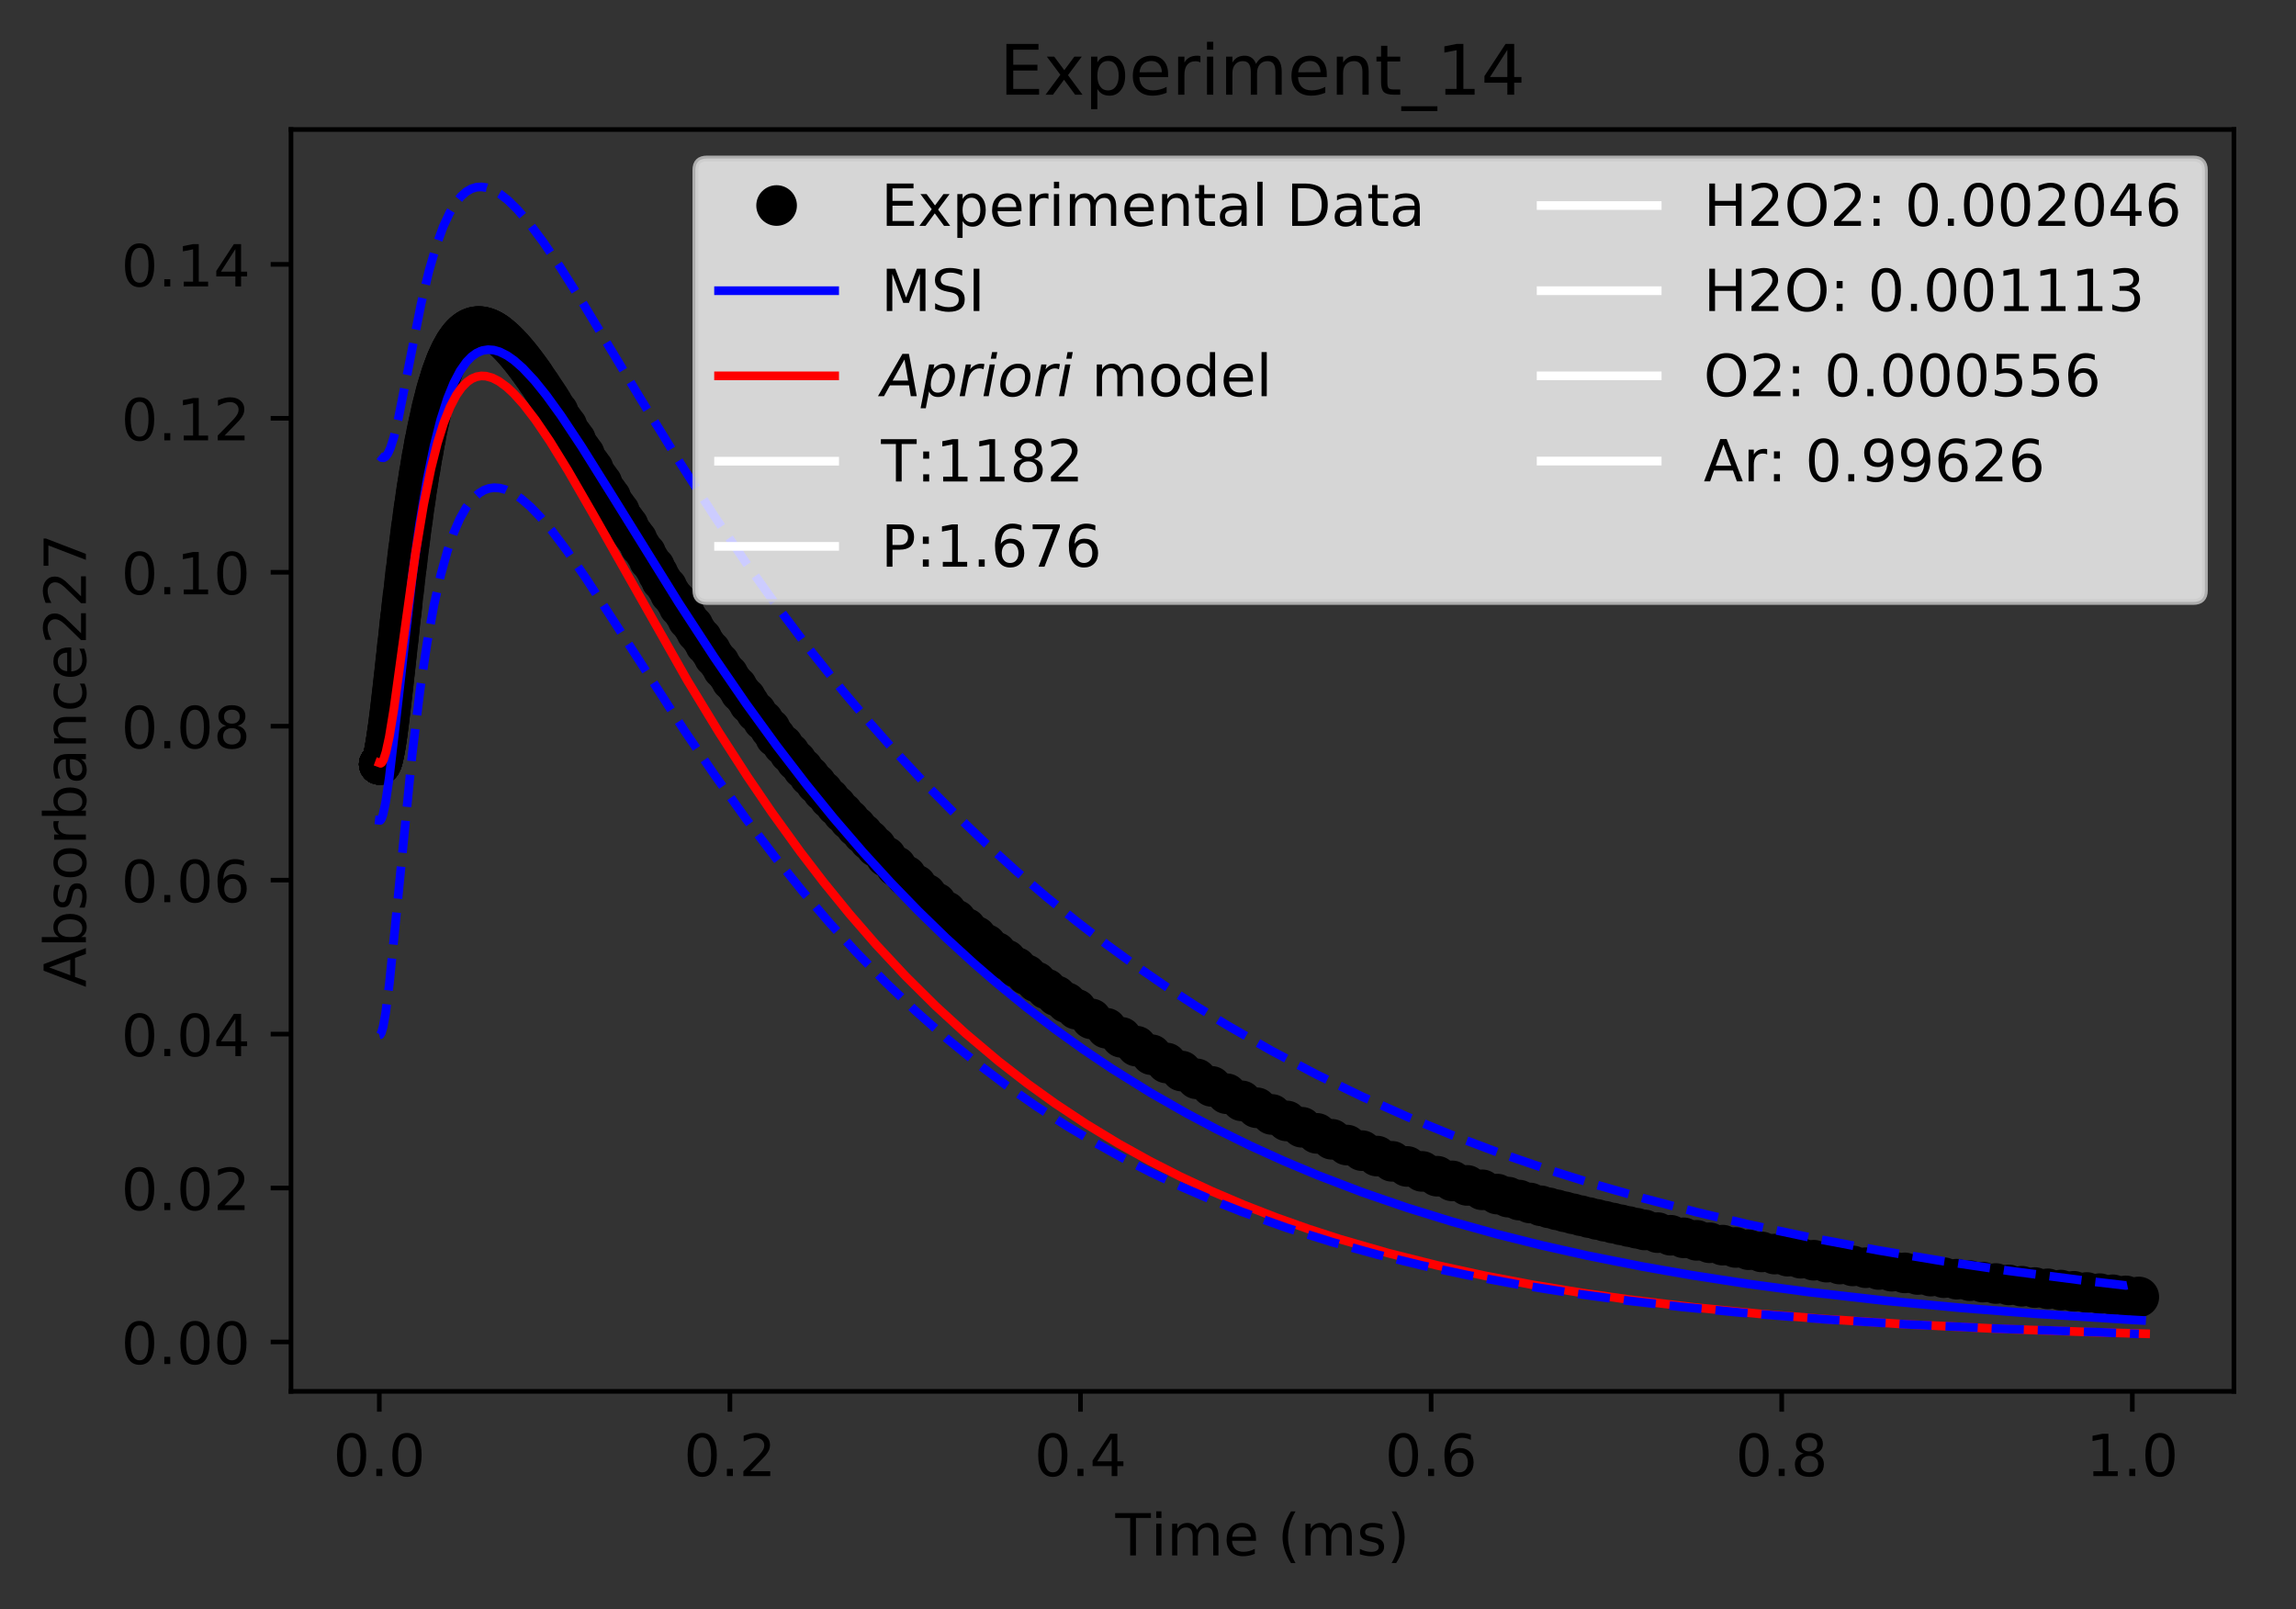 <?xml version="1.0" encoding="utf-8" standalone="no"?>
<!DOCTYPE svg PUBLIC "-//W3C//DTD SVG 1.1//EN"
  "http://www.w3.org/Graphics/SVG/1.1/DTD/svg11.dtd">
<!-- Created with matplotlib (https://matplotlib.org/) -->
<svg height="277.314pt" version="1.1" viewBox="0 0 395.644 277.314" width="395.644pt" xmlns="http://www.w3.org/2000/svg" xmlns:xlink="http://www.w3.org/1999/xlink">
 <rect x="0" y="0" width="395.644" height="277.314" fill="#333333" stroke="none"/>
 <defs>
  <style type="text/css">
*{stroke-linecap:butt;stroke-linejoin:round;}
  </style>
 </defs>
 <g id="figure_1">
  <g id="patch_1">
   <path d="M 0 277.314 
L 395.644 277.314 
L 395.644 0 
L 0 0 
z
" style="fill:none;"/>
  </g>
  <g id="axes_1">
   <g id="patch_2">
    <path d="M 50.144 239.758 
L 384.944 239.758 
L 384.944 22.318 
L 50.144 22.318 
z
" style="fill:none;"/>
   </g>
   <g id="matplotlib.axis_1">
    <g id="xtick_1">
     <g id="line2d_1">
      <defs>
       <path d="M 0 0 
L 0 3.5 
" id="mb74586b74c" style="stroke:#000000;stroke-width:0.8;"/>
      </defs>
      <g>
       <use style="stroke:#000000;stroke-width:0.8;" x="65.362" xlink:href="#mb74586b74c" y="239.758"/>
      </g>
     </g>
     <g id="text_1">
      <!-- 0.0 -->
      <defs>
       <path d="M 31.781 66.406 
Q 24.172 66.406 20.328 58.906 
Q 16.5 51.422 16.5 36.375 
Q 16.5 21.391 20.328 13.891 
Q 24.172 6.391 31.781 6.391 
Q 39.453 6.391 43.281 13.891 
Q 47.125 21.391 47.125 36.375 
Q 47.125 51.422 43.281 58.906 
Q 39.453 66.406 31.781 66.406 
z
M 31.781 74.219 
Q 44.047 74.219 50.516 64.516 
Q 56.984 54.828 56.984 36.375 
Q 56.984 17.969 50.516 8.266 
Q 44.047 -1.422 31.781 -1.422 
Q 19.531 -1.422 13.062 8.266 
Q 6.594 17.969 6.594 36.375 
Q 6.594 54.828 13.062 64.516 
Q 19.531 74.219 31.781 74.219 
z
" id="DejaVuSans-48"/>
       <path d="M 10.688 12.406 
L 21 12.406 
L 21 0 
L 10.688 0 
z
" id="DejaVuSans-46"/>
      </defs>
      <g transform="translate(57.41 254.357)scale(0.1 -0.1)">
       <use xlink:href="#DejaVuSans-48"/>
       <use x="63.623" xlink:href="#DejaVuSans-46"/>
       <use x="95.41" xlink:href="#DejaVuSans-48"/>
      </g>
     </g>
    </g>
    <g id="xtick_2">
     <g id="line2d_2">
      <g>
       <use style="stroke:#000000;stroke-width:0.8;" x="125.777" xlink:href="#mb74586b74c" y="239.758"/>
      </g>
     </g>
     <g id="text_2">
      <!-- 0.2 -->
      <defs>
       <path d="M 19.188 8.297 
L 53.609 8.297 
L 53.609 0 
L 7.328 0 
L 7.328 8.297 
Q 12.938 14.109 22.625 23.891 
Q 32.328 33.688 34.812 36.531 
Q 39.547 41.844 41.422 45.531 
Q 43.312 49.219 43.312 52.781 
Q 43.312 58.594 39.234 62.25 
Q 35.156 65.922 28.609 65.922 
Q 23.969 65.922 18.812 64.312 
Q 13.672 62.703 7.812 59.422 
L 7.812 69.391 
Q 13.766 71.781 18.938 73 
Q 24.125 74.219 28.422 74.219 
Q 39.75 74.219 46.484 68.547 
Q 53.219 62.891 53.219 53.422 
Q 53.219 48.922 51.531 44.891 
Q 49.859 40.875 45.406 35.406 
Q 44.188 33.984 37.641 27.219 
Q 31.109 20.453 19.188 8.297 
z
" id="DejaVuSans-50"/>
      </defs>
      <g transform="translate(117.826 254.357)scale(0.1 -0.1)">
       <use xlink:href="#DejaVuSans-48"/>
       <use x="63.623" xlink:href="#DejaVuSans-46"/>
       <use x="95.41" xlink:href="#DejaVuSans-50"/>
      </g>
     </g>
    </g>
    <g id="xtick_3">
     <g id="line2d_3">
      <g>
       <use style="stroke:#000000;stroke-width:0.8;" x="186.193" xlink:href="#mb74586b74c" y="239.758"/>
      </g>
     </g>
     <g id="text_3">
      <!-- 0.4 -->
      <defs>
       <path d="M 37.797 64.312 
L 12.891 25.391 
L 37.797 25.391 
z
M 35.203 72.906 
L 47.609 72.906 
L 47.609 25.391 
L 58.016 25.391 
L 58.016 17.188 
L 47.609 17.188 
L 47.609 0 
L 37.797 0 
L 37.797 17.188 
L 4.891 17.188 
L 4.891 26.703 
z
" id="DejaVuSans-52"/>
      </defs>
      <g transform="translate(178.241 254.357)scale(0.1 -0.1)">
       <use xlink:href="#DejaVuSans-48"/>
       <use x="63.623" xlink:href="#DejaVuSans-46"/>
       <use x="95.41" xlink:href="#DejaVuSans-52"/>
      </g>
     </g>
    </g>
    <g id="xtick_4">
     <g id="line2d_4">
      <g>
       <use style="stroke:#000000;stroke-width:0.8;" x="246.608" xlink:href="#mb74586b74c" y="239.758"/>
      </g>
     </g>
     <g id="text_4">
      <!-- 0.6 -->
      <defs>
       <path d="M 33.016 40.375 
Q 26.375 40.375 22.484 35.828 
Q 18.609 31.297 18.609 23.391 
Q 18.609 15.531 22.484 10.953 
Q 26.375 6.391 33.016 6.391 
Q 39.656 6.391 43.531 10.953 
Q 47.406 15.531 47.406 23.391 
Q 47.406 31.297 43.531 35.828 
Q 39.656 40.375 33.016 40.375 
z
M 52.594 71.297 
L 52.594 62.312 
Q 48.875 64.062 45.094 64.984 
Q 41.312 65.922 37.594 65.922 
Q 27.828 65.922 22.672 59.328 
Q 17.531 52.734 16.797 39.406 
Q 19.672 43.656 24.016 45.922 
Q 28.375 48.188 33.594 48.188 
Q 44.578 48.188 50.953 41.516 
Q 57.328 34.859 57.328 23.391 
Q 57.328 12.156 50.688 5.359 
Q 44.047 -1.422 33.016 -1.422 
Q 20.359 -1.422 13.672 8.266 
Q 6.984 17.969 6.984 36.375 
Q 6.984 53.656 15.188 63.938 
Q 23.391 74.219 37.203 74.219 
Q 40.922 74.219 44.703 73.484 
Q 48.484 72.75 52.594 71.297 
z
" id="DejaVuSans-54"/>
      </defs>
      <g transform="translate(238.657 254.357)scale(0.1 -0.1)">
       <use xlink:href="#DejaVuSans-48"/>
       <use x="63.623" xlink:href="#DejaVuSans-46"/>
       <use x="95.41" xlink:href="#DejaVuSans-54"/>
      </g>
     </g>
    </g>
    <g id="xtick_5">
     <g id="line2d_5">
      <g>
       <use style="stroke:#000000;stroke-width:0.8;" x="307.024" xlink:href="#mb74586b74c" y="239.758"/>
      </g>
     </g>
     <g id="text_5">
      <!-- 0.8 -->
      <defs>
       <path d="M 31.781 34.625 
Q 24.75 34.625 20.719 30.859 
Q 16.703 27.094 16.703 20.516 
Q 16.703 13.922 20.719 10.156 
Q 24.75 6.391 31.781 6.391 
Q 38.812 6.391 42.859 10.172 
Q 46.922 13.969 46.922 20.516 
Q 46.922 27.094 42.891 30.859 
Q 38.875 34.625 31.781 34.625 
z
M 21.922 38.812 
Q 15.578 40.375 12.031 44.719 
Q 8.5 49.078 8.5 55.328 
Q 8.5 64.062 14.719 69.141 
Q 20.953 74.219 31.781 74.219 
Q 42.672 74.219 48.875 69.141 
Q 55.078 64.062 55.078 55.328 
Q 55.078 49.078 51.531 44.719 
Q 48 40.375 41.703 38.812 
Q 48.828 37.156 52.797 32.312 
Q 56.781 27.484 56.781 20.516 
Q 56.781 9.906 50.312 4.234 
Q 43.844 -1.422 31.781 -1.422 
Q 19.734 -1.422 13.25 4.234 
Q 6.781 9.906 6.781 20.516 
Q 6.781 27.484 10.781 32.312 
Q 14.797 37.156 21.922 38.812 
z
M 18.312 54.391 
Q 18.312 48.734 21.844 45.562 
Q 25.391 42.391 31.781 42.391 
Q 38.141 42.391 41.719 45.562 
Q 45.312 48.734 45.312 54.391 
Q 45.312 60.062 41.719 63.234 
Q 38.141 66.406 31.781 66.406 
Q 25.391 66.406 21.844 63.234 
Q 18.312 60.062 18.312 54.391 
z
" id="DejaVuSans-56"/>
      </defs>
      <g transform="translate(299.072 254.357)scale(0.1 -0.1)">
       <use xlink:href="#DejaVuSans-48"/>
       <use x="63.623" xlink:href="#DejaVuSans-46"/>
       <use x="95.41" xlink:href="#DejaVuSans-56"/>
      </g>
     </g>
    </g>
    <g id="xtick_6">
     <g id="line2d_6">
      <g>
       <use style="stroke:#000000;stroke-width:0.8;" x="367.439" xlink:href="#mb74586b74c" y="239.758"/>
      </g>
     </g>
     <g id="text_6">
      <!-- 1.0 -->
      <defs>
       <path d="M 12.406 8.297 
L 28.516 8.297 
L 28.516 63.922 
L 10.984 60.406 
L 10.984 69.391 
L 28.422 72.906 
L 38.281 72.906 
L 38.281 8.297 
L 54.391 8.297 
L 54.391 0 
L 12.406 0 
z
" id="DejaVuSans-49"/>
      </defs>
      <g transform="translate(359.488 254.357)scale(0.1 -0.1)">
       <use xlink:href="#DejaVuSans-49"/>
       <use x="63.623" xlink:href="#DejaVuSans-46"/>
       <use x="95.41" xlink:href="#DejaVuSans-48"/>
      </g>
     </g>
    </g>
    <g id="text_7">
     <!-- Time (ms) -->
     <defs>
      <path d="M -0.297 72.906 
L 61.375 72.906 
L 61.375 64.594 
L 35.5 64.594 
L 35.5 0 
L 25.594 0 
L 25.594 64.594 
L -0.297 64.594 
z
" id="DejaVuSans-84"/>
      <path d="M 9.422 54.688 
L 18.406 54.688 
L 18.406 0 
L 9.422 0 
z
M 9.422 75.984 
L 18.406 75.984 
L 18.406 64.594 
L 9.422 64.594 
z
" id="DejaVuSans-105"/>
      <path d="M 52 44.188 
Q 55.375 50.25 60.062 53.125 
Q 64.75 56 71.094 56 
Q 79.641 56 84.281 50.016 
Q 88.922 44.047 88.922 33.016 
L 88.922 0 
L 79.891 0 
L 79.891 32.719 
Q 79.891 40.578 77.094 44.375 
Q 74.312 48.188 68.609 48.188 
Q 61.625 48.188 57.562 43.547 
Q 53.516 38.922 53.516 30.906 
L 53.516 0 
L 44.484 0 
L 44.484 32.719 
Q 44.484 40.625 41.703 44.406 
Q 38.922 48.188 33.109 48.188 
Q 26.219 48.188 22.156 43.531 
Q 18.109 38.875 18.109 30.906 
L 18.109 0 
L 9.078 0 
L 9.078 54.688 
L 18.109 54.688 
L 18.109 46.188 
Q 21.188 51.219 25.484 53.609 
Q 29.781 56 35.688 56 
Q 41.656 56 45.828 52.969 
Q 50 49.953 52 44.188 
z
" id="DejaVuSans-109"/>
      <path d="M 56.203 29.594 
L 56.203 25.203 
L 14.891 25.203 
Q 15.484 15.922 20.484 11.062 
Q 25.484 6.203 34.422 6.203 
Q 39.594 6.203 44.453 7.469 
Q 49.312 8.734 54.109 11.281 
L 54.109 2.781 
Q 49.266 0.734 44.188 -0.344 
Q 39.109 -1.422 33.891 -1.422 
Q 20.797 -1.422 13.156 6.188 
Q 5.516 13.812 5.516 26.812 
Q 5.516 40.234 12.766 48.109 
Q 20.016 56 32.328 56 
Q 43.359 56 49.781 48.891 
Q 56.203 41.797 56.203 29.594 
z
M 47.219 32.234 
Q 47.125 39.594 43.094 43.984 
Q 39.062 48.391 32.422 48.391 
Q 24.906 48.391 20.391 44.141 
Q 15.875 39.891 15.188 32.172 
z
" id="DejaVuSans-101"/>
      <path id="DejaVuSans-32"/>
      <path d="M 31 75.875 
Q 24.469 64.656 21.281 53.656 
Q 18.109 42.672 18.109 31.391 
Q 18.109 20.125 21.312 9.062 
Q 24.516 -2 31 -13.188 
L 23.188 -13.188 
Q 15.875 -1.703 12.234 9.375 
Q 8.594 20.453 8.594 31.391 
Q 8.594 42.281 12.203 53.312 
Q 15.828 64.359 23.188 75.875 
z
" id="DejaVuSans-40"/>
      <path d="M 44.281 53.078 
L 44.281 44.578 
Q 40.484 46.531 36.375 47.5 
Q 32.281 48.484 27.875 48.484 
Q 21.188 48.484 17.844 46.438 
Q 14.5 44.391 14.5 40.281 
Q 14.5 37.156 16.891 35.375 
Q 19.281 33.594 26.516 31.984 
L 29.594 31.297 
Q 39.156 29.25 43.188 25.516 
Q 47.219 21.781 47.219 15.094 
Q 47.219 7.469 41.188 3.016 
Q 35.156 -1.422 24.609 -1.422 
Q 20.219 -1.422 15.453 -0.562 
Q 10.688 0.297 5.422 2 
L 5.422 11.281 
Q 10.406 8.688 15.234 7.391 
Q 20.062 6.109 24.812 6.109 
Q 31.156 6.109 34.562 8.281 
Q 37.984 10.453 37.984 14.406 
Q 37.984 18.062 35.516 20.016 
Q 33.062 21.969 24.703 23.781 
L 21.578 24.516 
Q 13.234 26.266 9.516 29.906 
Q 5.812 33.547 5.812 39.891 
Q 5.812 47.609 11.281 51.797 
Q 16.75 56 26.812 56 
Q 31.781 56 36.172 55.266 
Q 40.578 54.547 44.281 53.078 
z
" id="DejaVuSans-115"/>
      <path d="M 8.016 75.875 
L 15.828 75.875 
Q 23.141 64.359 26.781 53.312 
Q 30.422 42.281 30.422 31.391 
Q 30.422 20.453 26.781 9.375 
Q 23.141 -1.703 15.828 -13.188 
L 8.016 -13.188 
Q 14.5 -2 17.703 9.062 
Q 20.906 20.125 20.906 31.391 
Q 20.906 42.672 17.703 53.656 
Q 14.5 64.656 8.016 75.875 
z
" id="DejaVuSans-41"/>
     </defs>
     <g transform="translate(192.191 268.035)scale(0.1 -0.1)">
      <use xlink:href="#DejaVuSans-84"/>
      <use x="61.037" xlink:href="#DejaVuSans-105"/>
      <use x="88.82" xlink:href="#DejaVuSans-109"/>
      <use x="186.232" xlink:href="#DejaVuSans-101"/>
      <use x="247.756" xlink:href="#DejaVuSans-32"/>
      <use x="279.543" xlink:href="#DejaVuSans-40"/>
      <use x="318.557" xlink:href="#DejaVuSans-109"/>
      <use x="415.969" xlink:href="#DejaVuSans-115"/>
      <use x="468.068" xlink:href="#DejaVuSans-41"/>
     </g>
    </g>
   </g>
   <g id="matplotlib.axis_2">
    <g id="ytick_1">
     <g id="line2d_7">
      <defs>
       <path d="M 0 0 
L -3.5 0 
" id="m2c0875a294" style="stroke:#000000;stroke-width:0.8;"/>
      </defs>
      <g>
       <use style="stroke:#000000;stroke-width:0.8;" x="50.144" xlink:href="#m2c0875a294" y="231.252"/>
      </g>
     </g>
     <g id="text_8">
      <!-- 0.00 -->
      <g transform="translate(20.878 235.051)scale(0.1 -0.1)">
       <use xlink:href="#DejaVuSans-48"/>
       <use x="63.623" xlink:href="#DejaVuSans-46"/>
       <use x="95.41" xlink:href="#DejaVuSans-48"/>
       <use x="159.033" xlink:href="#DejaVuSans-48"/>
      </g>
     </g>
    </g>
    <g id="ytick_2">
     <g id="line2d_8">
      <g>
       <use style="stroke:#000000;stroke-width:0.8;" x="50.144" xlink:href="#m2c0875a294" y="204.724"/>
      </g>
     </g>
     <g id="text_9">
      <!-- 0.02 -->
      <g transform="translate(20.878 208.523)scale(0.1 -0.1)">
       <use xlink:href="#DejaVuSans-48"/>
       <use x="63.623" xlink:href="#DejaVuSans-46"/>
       <use x="95.41" xlink:href="#DejaVuSans-48"/>
       <use x="159.033" xlink:href="#DejaVuSans-50"/>
      </g>
     </g>
    </g>
    <g id="ytick_3">
     <g id="line2d_9">
      <g>
       <use style="stroke:#000000;stroke-width:0.8;" x="50.144" xlink:href="#m2c0875a294" y="178.196"/>
      </g>
     </g>
     <g id="text_10">
      <!-- 0.04 -->
      <g transform="translate(20.878 181.996)scale(0.1 -0.1)">
       <use xlink:href="#DejaVuSans-48"/>
       <use x="63.623" xlink:href="#DejaVuSans-46"/>
       <use x="95.41" xlink:href="#DejaVuSans-48"/>
       <use x="159.033" xlink:href="#DejaVuSans-52"/>
      </g>
     </g>
    </g>
    <g id="ytick_4">
     <g id="line2d_10">
      <g>
       <use style="stroke:#000000;stroke-width:0.8;" x="50.144" xlink:href="#m2c0875a294" y="151.669"/>
      </g>
     </g>
     <g id="text_11">
      <!-- 0.06 -->
      <g transform="translate(20.878 155.468)scale(0.1 -0.1)">
       <use xlink:href="#DejaVuSans-48"/>
       <use x="63.623" xlink:href="#DejaVuSans-46"/>
       <use x="95.41" xlink:href="#DejaVuSans-48"/>
       <use x="159.033" xlink:href="#DejaVuSans-54"/>
      </g>
     </g>
    </g>
    <g id="ytick_5">
     <g id="line2d_11">
      <g>
       <use style="stroke:#000000;stroke-width:0.8;" x="50.144" xlink:href="#m2c0875a294" y="125.141"/>
      </g>
     </g>
     <g id="text_12">
      <!-- 0.08 -->
      <g transform="translate(20.878 128.94)scale(0.1 -0.1)">
       <use xlink:href="#DejaVuSans-48"/>
       <use x="63.623" xlink:href="#DejaVuSans-46"/>
       <use x="95.41" xlink:href="#DejaVuSans-48"/>
       <use x="159.033" xlink:href="#DejaVuSans-56"/>
      </g>
     </g>
    </g>
    <g id="ytick_6">
     <g id="line2d_12">
      <g>
       <use style="stroke:#000000;stroke-width:0.8;" x="50.144" xlink:href="#m2c0875a294" y="98.613"/>
      </g>
     </g>
     <g id="text_13">
      <!-- 0.10 -->
      <g transform="translate(20.878 102.412)scale(0.1 -0.1)">
       <use xlink:href="#DejaVuSans-48"/>
       <use x="63.623" xlink:href="#DejaVuSans-46"/>
       <use x="95.41" xlink:href="#DejaVuSans-49"/>
       <use x="159.033" xlink:href="#DejaVuSans-48"/>
      </g>
     </g>
    </g>
    <g id="ytick_7">
     <g id="line2d_13">
      <g>
       <use style="stroke:#000000;stroke-width:0.8;" x="50.144" xlink:href="#m2c0875a294" y="72.085"/>
      </g>
     </g>
     <g id="text_14">
      <!-- 0.12 -->
      <g transform="translate(20.878 75.884)scale(0.1 -0.1)">
       <use xlink:href="#DejaVuSans-48"/>
       <use x="63.623" xlink:href="#DejaVuSans-46"/>
       <use x="95.41" xlink:href="#DejaVuSans-49"/>
       <use x="159.033" xlink:href="#DejaVuSans-50"/>
      </g>
     </g>
    </g>
    <g id="ytick_8">
     <g id="line2d_14">
      <g>
       <use style="stroke:#000000;stroke-width:0.8;" x="50.144" xlink:href="#m2c0875a294" y="45.557"/>
      </g>
     </g>
     <g id="text_15">
      <!-- 0.14 -->
      <g transform="translate(20.878 49.357)scale(0.1 -0.1)">
       <use xlink:href="#DejaVuSans-48"/>
       <use x="63.623" xlink:href="#DejaVuSans-46"/>
       <use x="95.41" xlink:href="#DejaVuSans-49"/>
       <use x="159.033" xlink:href="#DejaVuSans-52"/>
      </g>
     </g>
    </g>
    <g id="text_16">
     <!-- Absorbance227 -->
     <defs>
      <path d="M 34.188 63.188 
L 20.797 26.906 
L 47.609 26.906 
z
M 28.609 72.906 
L 39.797 72.906 
L 67.578 0 
L 57.328 0 
L 50.688 18.703 
L 17.828 18.703 
L 11.188 0 
L 0.781 0 
z
" id="DejaVuSans-65"/>
      <path d="M 48.688 27.297 
Q 48.688 37.203 44.609 42.844 
Q 40.531 48.484 33.406 48.484 
Q 26.266 48.484 22.188 42.844 
Q 18.109 37.203 18.109 27.297 
Q 18.109 17.391 22.188 11.75 
Q 26.266 6.109 33.406 6.109 
Q 40.531 6.109 44.609 11.75 
Q 48.688 17.391 48.688 27.297 
z
M 18.109 46.391 
Q 20.953 51.266 25.266 53.625 
Q 29.594 56 35.594 56 
Q 45.562 56 51.781 48.094 
Q 58.016 40.188 58.016 27.297 
Q 58.016 14.406 51.781 6.484 
Q 45.562 -1.422 35.594 -1.422 
Q 29.594 -1.422 25.266 0.953 
Q 20.953 3.328 18.109 8.203 
L 18.109 0 
L 9.078 0 
L 9.078 75.984 
L 18.109 75.984 
z
" id="DejaVuSans-98"/>
      <path d="M 30.609 48.391 
Q 23.391 48.391 19.188 42.75 
Q 14.984 37.109 14.984 27.297 
Q 14.984 17.484 19.156 11.844 
Q 23.344 6.203 30.609 6.203 
Q 37.797 6.203 41.984 11.859 
Q 46.188 17.531 46.188 27.297 
Q 46.188 37.016 41.984 42.703 
Q 37.797 48.391 30.609 48.391 
z
M 30.609 56 
Q 42.328 56 49.016 48.375 
Q 55.719 40.766 55.719 27.297 
Q 55.719 13.875 49.016 6.219 
Q 42.328 -1.422 30.609 -1.422 
Q 18.844 -1.422 12.172 6.219 
Q 5.516 13.875 5.516 27.297 
Q 5.516 40.766 12.172 48.375 
Q 18.844 56 30.609 56 
z
" id="DejaVuSans-111"/>
      <path d="M 41.109 46.297 
Q 39.594 47.172 37.812 47.578 
Q 36.031 48 33.891 48 
Q 26.266 48 22.188 43.047 
Q 18.109 38.094 18.109 28.812 
L 18.109 0 
L 9.078 0 
L 9.078 54.688 
L 18.109 54.688 
L 18.109 46.188 
Q 20.953 51.172 25.484 53.578 
Q 30.031 56 36.531 56 
Q 37.453 56 38.578 55.875 
Q 39.703 55.766 41.062 55.516 
z
" id="DejaVuSans-114"/>
      <path d="M 34.281 27.484 
Q 23.391 27.484 19.188 25 
Q 14.984 22.516 14.984 16.5 
Q 14.984 11.719 18.141 8.906 
Q 21.297 6.109 26.703 6.109 
Q 34.188 6.109 38.703 11.406 
Q 43.219 16.703 43.219 25.484 
L 43.219 27.484 
z
M 52.203 31.203 
L 52.203 0 
L 43.219 0 
L 43.219 8.297 
Q 40.141 3.328 35.547 0.953 
Q 30.953 -1.422 24.312 -1.422 
Q 15.922 -1.422 10.953 3.297 
Q 6 8.016 6 15.922 
Q 6 25.141 12.172 29.828 
Q 18.359 34.516 30.609 34.516 
L 43.219 34.516 
L 43.219 35.406 
Q 43.219 41.609 39.141 45 
Q 35.062 48.391 27.688 48.391 
Q 23 48.391 18.547 47.266 
Q 14.109 46.141 10.016 43.891 
L 10.016 52.203 
Q 14.938 54.109 19.578 55.047 
Q 24.219 56 28.609 56 
Q 40.484 56 46.344 49.844 
Q 52.203 43.703 52.203 31.203 
z
" id="DejaVuSans-97"/>
      <path d="M 54.891 33.016 
L 54.891 0 
L 45.906 0 
L 45.906 32.719 
Q 45.906 40.484 42.875 44.328 
Q 39.844 48.188 33.797 48.188 
Q 26.516 48.188 22.312 43.547 
Q 18.109 38.922 18.109 30.906 
L 18.109 0 
L 9.078 0 
L 9.078 54.688 
L 18.109 54.688 
L 18.109 46.188 
Q 21.344 51.125 25.703 53.562 
Q 30.078 56 35.797 56 
Q 45.219 56 50.047 50.172 
Q 54.891 44.344 54.891 33.016 
z
" id="DejaVuSans-110"/>
      <path d="M 48.781 52.594 
L 48.781 44.188 
Q 44.969 46.297 41.141 47.344 
Q 37.312 48.391 33.406 48.391 
Q 24.656 48.391 19.812 42.844 
Q 14.984 37.312 14.984 27.297 
Q 14.984 17.281 19.812 11.734 
Q 24.656 6.203 33.406 6.203 
Q 37.312 6.203 41.141 7.25 
Q 44.969 8.297 48.781 10.406 
L 48.781 2.094 
Q 45.016 0.344 40.984 -0.531 
Q 36.969 -1.422 32.422 -1.422 
Q 20.062 -1.422 12.781 6.344 
Q 5.516 14.109 5.516 27.297 
Q 5.516 40.672 12.859 48.328 
Q 20.219 56 33.016 56 
Q 37.156 56 41.109 55.141 
Q 45.062 54.297 48.781 52.594 
z
" id="DejaVuSans-99"/>
      <path d="M 8.203 72.906 
L 55.078 72.906 
L 55.078 68.703 
L 28.609 0 
L 18.312 0 
L 43.219 64.594 
L 8.203 64.594 
z
" id="DejaVuSans-55"/>
     </defs>
     <g transform="translate(14.798 170.129)rotate(-90)scale(0.1 -0.1)">
      <use xlink:href="#DejaVuSans-65"/>
      <use x="68.408" xlink:href="#DejaVuSans-98"/>
      <use x="131.885" xlink:href="#DejaVuSans-115"/>
      <use x="183.984" xlink:href="#DejaVuSans-111"/>
      <use x="245.166" xlink:href="#DejaVuSans-114"/>
      <use x="286.279" xlink:href="#DejaVuSans-98"/>
      <use x="349.756" xlink:href="#DejaVuSans-97"/>
      <use x="411.035" xlink:href="#DejaVuSans-110"/>
      <use x="474.414" xlink:href="#DejaVuSans-99"/>
      <use x="529.395" xlink:href="#DejaVuSans-101"/>
      <use x="590.918" xlink:href="#DejaVuSans-50"/>
      <use x="654.541" xlink:href="#DejaVuSans-50"/>
      <use x="718.164" xlink:href="#DejaVuSans-55"/>
     </g>
    </g>
   </g>
   <g id="line2d_15">
    <defs>
     <path d="M 0 3 
C 0.796 3 1.559 2.684 2.121 2.121 
C 2.684 1.559 3 0.796 3 0 
C 3 -0.796 2.684 -1.559 2.121 -2.121 
C 1.559 -2.684 0.796 -3 0 -3 
C -0.796 -3 -1.559 -2.684 -2.121 -2.121 
C -2.684 -1.559 -3 -0.796 -3 0 
C -3 0.796 -2.684 1.559 -2.121 2.121 
C -1.559 2.684 -0.796 3 0 3 
z
" id="m3b7325dc74" style="stroke:#000000;"/>
    </defs>
    <g clip-path="url(#p82cb78e8b3)">
     <use style="stroke:#000000;" x="65.362" xlink:href="#m3b7325dc74" y="131.692"/>
     <use style="stroke:#000000;" x="65.362" xlink:href="#m3b7325dc74" y="131.692"/>
     <use style="stroke:#000000;" x="65.362" xlink:href="#m3b7325dc74" y="131.692"/>
     <use style="stroke:#000000;" x="65.362" xlink:href="#m3b7325dc74" y="131.692"/>
     <use style="stroke:#000000;" x="65.362" xlink:href="#m3b7325dc74" y="131.692"/>
     <use style="stroke:#000000;" x="65.362" xlink:href="#m3b7325dc74" y="131.692"/>
     <use style="stroke:#000000;" x="65.362" xlink:href="#m3b7325dc74" y="131.692"/>
     <use style="stroke:#000000;" x="65.362" xlink:href="#m3b7325dc74" y="131.692"/>
     <use style="stroke:#000000;" x="65.362" xlink:href="#m3b7325dc74" y="131.692"/>
     <use style="stroke:#000000;" x="65.363" xlink:href="#m3b7325dc74" y="131.693"/>
     <use style="stroke:#000000;" x="65.363" xlink:href="#m3b7325dc74" y="131.693"/>
     <use style="stroke:#000000;" x="65.364" xlink:href="#m3b7325dc74" y="131.693"/>
     <use style="stroke:#000000;" x="65.364" xlink:href="#m3b7325dc74" y="131.694"/>
     <use style="stroke:#000000;" x="65.365" xlink:href="#m3b7325dc74" y="131.695"/>
     <use style="stroke:#000000;" x="65.366" xlink:href="#m3b7325dc74" y="131.695"/>
     <use style="stroke:#000000;" x="65.367" xlink:href="#m3b7325dc74" y="131.696"/>
     <use style="stroke:#000000;" x="65.368" xlink:href="#m3b7325dc74" y="131.697"/>
     <use style="stroke:#000000;" x="65.37" xlink:href="#m3b7325dc74" y="131.698"/>
     <use style="stroke:#000000;" x="65.371" xlink:href="#m3b7325dc74" y="131.7"/>
     <use style="stroke:#000000;" x="65.376" xlink:href="#m3b7325dc74" y="131.703"/>
     <use style="stroke:#000000;" x="65.381" xlink:href="#m3b7325dc74" y="131.707"/>
     <use style="stroke:#000000;" x="65.386" xlink:href="#m3b7325dc74" y="131.71"/>
     <use style="stroke:#000000;" x="65.391" xlink:href="#m3b7325dc74" y="131.713"/>
     <use style="stroke:#000000;" x="65.396" xlink:href="#m3b7325dc74" y="131.715"/>
     <use style="stroke:#000000;" x="65.405" xlink:href="#m3b7325dc74" y="131.719"/>
     <use style="stroke:#000000;" x="65.413" xlink:href="#m3b7325dc74" y="131.723"/>
     <use style="stroke:#000000;" x="65.421" xlink:href="#m3b7325dc74" y="131.725"/>
     <use style="stroke:#000000;" x="65.429" xlink:href="#m3b7325dc74" y="131.727"/>
     <use style="stroke:#000000;" x="65.437" xlink:href="#m3b7325dc74" y="131.729"/>
     <use style="stroke:#000000;" x="65.445" xlink:href="#m3b7325dc74" y="131.73"/>
     <use style="stroke:#000000;" x="65.457" xlink:href="#m3b7325dc74" y="131.73"/>
     <use style="stroke:#000000;" x="65.478" xlink:href="#m3b7325dc74" y="131.728"/>
     <use style="stroke:#000000;" x="65.498" xlink:href="#m3b7325dc74" y="131.722"/>
     <use style="stroke:#000000;" x="65.518" xlink:href="#m3b7325dc74" y="131.712"/>
     <use style="stroke:#000000;" x="65.538" xlink:href="#m3b7325dc74" y="131.7"/>
     <use style="stroke:#000000;" x="65.558" xlink:href="#m3b7325dc74" y="131.683"/>
     <use style="stroke:#000000;" x="65.578" xlink:href="#m3b7325dc74" y="131.664"/>
     <use style="stroke:#000000;" x="65.598" xlink:href="#m3b7325dc74" y="131.641"/>
     <use style="stroke:#000000;" x="65.618" xlink:href="#m3b7325dc74" y="131.615"/>
     <use style="stroke:#000000;" x="65.638" xlink:href="#m3b7325dc74" y="131.586"/>
     <use style="stroke:#000000;" x="65.676" xlink:href="#m3b7325dc74" y="131.522"/>
     <use style="stroke:#000000;" x="65.703" xlink:href="#m3b7325dc74" y="131.473"/>
     <use style="stroke:#000000;" x="65.727" xlink:href="#m3b7325dc74" y="131.418"/>
     <use style="stroke:#000000;" x="65.755" xlink:href="#m3b7325dc74" y="131.36"/>
     <use style="stroke:#000000;" x="65.779" xlink:href="#m3b7325dc74" y="131.296"/>
     <use style="stroke:#000000;" x="65.806" xlink:href="#m3b7325dc74" y="131.228"/>
     <use style="stroke:#000000;" x="65.83" xlink:href="#m3b7325dc74" y="131.156"/>
     <use style="stroke:#000000;" x="65.857" xlink:href="#m3b7325dc74" y="131.079"/>
     <use style="stroke:#000000;" x="65.9" xlink:href="#m3b7325dc74" y="130.942"/>
     <use style="stroke:#000000;" x="65.942" xlink:href="#m3b7325dc74" y="130.793"/>
     <use style="stroke:#000000;" x="65.984" xlink:href="#m3b7325dc74" y="130.633"/>
     <use style="stroke:#000000;" x="66.027" xlink:href="#m3b7325dc74" y="130.462"/>
     <use style="stroke:#000000;" x="66.069" xlink:href="#m3b7325dc74" y="130.281"/>
     <use style="stroke:#000000;" x="66.111" xlink:href="#m3b7325dc74" y="130.09"/>
     <use style="stroke:#000000;" x="66.153" xlink:href="#m3b7325dc74" y="129.889"/>
     <use style="stroke:#000000;" x="66.199" xlink:href="#m3b7325dc74" y="129.679"/>
     <use style="stroke:#000000;" x="66.241" xlink:href="#m3b7325dc74" y="129.46"/>
     <use style="stroke:#000000;" x="66.283" xlink:href="#m3b7325dc74" y="129.233"/>
     <use style="stroke:#000000;" x="66.326" xlink:href="#m3b7325dc74" y="128.997"/>
     <use style="stroke:#000000;" x="66.368" xlink:href="#m3b7325dc74" y="128.752"/>
     <use style="stroke:#000000;" x="66.41" xlink:href="#m3b7325dc74" y="128.501"/>
     <use style="stroke:#000000;" x="66.452" xlink:href="#m3b7325dc74" y="128.241"/>
     <use style="stroke:#000000;" x="66.495" xlink:href="#m3b7325dc74" y="127.975"/>
     <use style="stroke:#000000;" x="66.54" xlink:href="#m3b7325dc74" y="127.702"/>
     <use style="stroke:#000000;" x="66.582" xlink:href="#m3b7325dc74" y="127.422"/>
     <use style="stroke:#000000;" x="66.625" xlink:href="#m3b7325dc74" y="127.135"/>
     <use style="stroke:#000000;" x="66.667" xlink:href="#m3b7325dc74" y="126.843"/>
     <use style="stroke:#000000;" x="66.709" xlink:href="#m3b7325dc74" y="126.544"/>
     <use style="stroke:#000000;" x="66.751" xlink:href="#m3b7325dc74" y="126.24"/>
     <use style="stroke:#000000;" x="66.794" xlink:href="#m3b7325dc74" y="125.931"/>
     <use style="stroke:#000000;" x="66.836" xlink:href="#m3b7325dc74" y="125.617"/>
     <use style="stroke:#000000;" x="66.903" xlink:href="#m3b7325dc74" y="125.132"/>
     <use style="stroke:#000000;" x="66.966" xlink:href="#m3b7325dc74" y="124.636"/>
     <use style="stroke:#000000;" x="67.032" xlink:href="#m3b7325dc74" y="124.131"/>
     <use style="stroke:#000000;" x="67.096" xlink:href="#m3b7325dc74" y="123.616"/>
     <use style="stroke:#000000;" x="67.159" xlink:href="#m3b7325dc74" y="123.093"/>
     <use style="stroke:#000000;" x="67.226" xlink:href="#m3b7325dc74" y="122.562"/>
     <use style="stroke:#000000;" x="67.289" xlink:href="#m3b7325dc74" y="122.024"/>
     <use style="stroke:#000000;" x="67.353" xlink:href="#m3b7325dc74" y="121.48"/>
     <use style="stroke:#000000;" x="67.419" xlink:href="#m3b7325dc74" y="120.929"/>
     <use style="stroke:#000000;" x="67.483" xlink:href="#m3b7325dc74" y="120.372"/>
     <use style="stroke:#000000;" x="67.546" xlink:href="#m3b7325dc74" y="119.811"/>
     <use style="stroke:#000000;" x="67.612" xlink:href="#m3b7325dc74" y="119.244"/>
     <use style="stroke:#000000;" x="67.676" xlink:href="#m3b7325dc74" y="118.674"/>
     <use style="stroke:#000000;" x="67.742" xlink:href="#m3b7325dc74" y="118.1"/>
     <use style="stroke:#000000;" x="67.806" xlink:href="#m3b7325dc74" y="117.523"/>
     <use style="stroke:#000000;" x="67.869" xlink:href="#m3b7325dc74" y="116.943"/>
     <use style="stroke:#000000;" x="67.936" xlink:href="#m3b7325dc74" y="116.36"/>
     <use style="stroke:#000000;" x="67.999" xlink:href="#m3b7325dc74" y="115.775"/>
     <use style="stroke:#000000;" x="68.063" xlink:href="#m3b7325dc74" y="115.188"/>
     <use style="stroke:#000000;" x="68.129" xlink:href="#m3b7325dc74" y="114.6"/>
     <use style="stroke:#000000;" x="68.192" xlink:href="#m3b7325dc74" y="114.011"/>
     <use style="stroke:#000000;" x="68.256" xlink:href="#m3b7325dc74" y="113.421"/>
     <use style="stroke:#000000;" x="68.322" xlink:href="#m3b7325dc74" y="112.83"/>
     <use style="stroke:#000000;" x="68.383" xlink:href="#m3b7325dc74" y="112.239"/>
     <use style="stroke:#000000;" x="68.443" xlink:href="#m3b7325dc74" y="111.648"/>
     <use style="stroke:#000000;" x="68.504" xlink:href="#m3b7325dc74" y="111.058"/>
     <use style="stroke:#000000;" x="68.594" xlink:href="#m3b7325dc74" y="110.468"/>
     <use style="stroke:#000000;" x="68.655" xlink:href="#m3b7325dc74" y="109.878"/>
     <use style="stroke:#000000;" x="68.715" xlink:href="#m3b7325dc74" y="109.29"/>
     <use style="stroke:#000000;" x="68.775" xlink:href="#m3b7325dc74" y="108.702"/>
     <use style="stroke:#000000;" x="68.836" xlink:href="#m3b7325dc74" y="108.116"/>
     <use style="stroke:#000000;" x="68.896" xlink:href="#m3b7325dc74" y="107.531"/>
     <use style="stroke:#000000;" x="68.957" xlink:href="#m3b7325dc74" y="106.948"/>
     <use style="stroke:#000000;" x="69.017" xlink:href="#m3b7325dc74" y="106.367"/>
     <use style="stroke:#000000;" x="69.108" xlink:href="#m3b7325dc74" y="105.788"/>
     <use style="stroke:#000000;" x="69.168" xlink:href="#m3b7325dc74" y="105.211"/>
     <use style="stroke:#000000;" x="69.229" xlink:href="#m3b7325dc74" y="104.636"/>
     <use style="stroke:#000000;" x="69.289" xlink:href="#m3b7325dc74" y="104.063"/>
     <use style="stroke:#000000;" x="69.349" xlink:href="#m3b7325dc74" y="103.494"/>
     <use style="stroke:#000000;" x="69.44" xlink:href="#m3b7325dc74" y="102.644"/>
     <use style="stroke:#000000;" x="69.561" xlink:href="#m3b7325dc74" y="101.8"/>
     <use style="stroke:#000000;" x="69.651" xlink:href="#m3b7325dc74" y="100.963"/>
     <use style="stroke:#000000;" x="69.742" xlink:href="#m3b7325dc74" y="100.134"/>
     <use style="stroke:#000000;" x="69.833" xlink:href="#m3b7325dc74" y="99.311"/>
     <use style="stroke:#000000;" x="69.923" xlink:href="#m3b7325dc74" y="98.496"/>
     <use style="stroke:#000000;" x="70.044" xlink:href="#m3b7325dc74" y="97.689"/>
     <use style="stroke:#000000;" x="70.135" xlink:href="#m3b7325dc74" y="96.889"/>
     <use style="stroke:#000000;" x="70.225" xlink:href="#m3b7325dc74" y="96.098"/>
     <use style="stroke:#000000;" x="70.316" xlink:href="#m3b7325dc74" y="95.316"/>
     <use style="stroke:#000000;" x="70.407" xlink:href="#m3b7325dc74" y="94.541"/>
     <use style="stroke:#000000;" x="70.527" xlink:href="#m3b7325dc74" y="93.774"/>
     <use style="stroke:#000000;" x="70.618" xlink:href="#m3b7325dc74" y="93.018"/>
     <use style="stroke:#000000;" x="70.709" xlink:href="#m3b7325dc74" y="92.269"/>
     <use style="stroke:#000000;" x="70.799" xlink:href="#m3b7325dc74" y="91.53"/>
     <use style="stroke:#000000;" x="70.89" xlink:href="#m3b7325dc74" y="90.799"/>
     <use style="stroke:#000000;" x="71.011" xlink:href="#m3b7325dc74" y="90.079"/>
     <use style="stroke:#000000;" x="71.101" xlink:href="#m3b7325dc74" y="89.367"/>
     <use style="stroke:#000000;" x="71.192" xlink:href="#m3b7325dc74" y="88.664"/>
     <use style="stroke:#000000;" x="71.283" xlink:href="#m3b7325dc74" y="87.97"/>
     <use style="stroke:#000000;" x="71.373" xlink:href="#m3b7325dc74" y="87.286"/>
     <use style="stroke:#000000;" x="71.494" xlink:href="#m3b7325dc74" y="86.611"/>
     <use style="stroke:#000000;" x="71.585" xlink:href="#m3b7325dc74" y="85.943"/>
     <use style="stroke:#000000;" x="71.675" xlink:href="#m3b7325dc74" y="85.287"/>
     <use style="stroke:#000000;" x="71.766" xlink:href="#m3b7325dc74" y="84.64"/>
     <use style="stroke:#000000;" x="71.857" xlink:href="#m3b7325dc74" y="84.002"/>
     <use style="stroke:#000000;" x="71.977" xlink:href="#m3b7325dc74" y="83.373"/>
     <use style="stroke:#000000;" x="72.068" xlink:href="#m3b7325dc74" y="82.752"/>
     <use style="stroke:#000000;" x="72.159" xlink:href="#m3b7325dc74" y="82.142"/>
     <use style="stroke:#000000;" x="72.249" xlink:href="#m3b7325dc74" y="81.54"/>
     <use style="stroke:#000000;" x="72.37" xlink:href="#m3b7325dc74" y="80.948"/>
     <use style="stroke:#000000;" x="72.461" xlink:href="#m3b7325dc74" y="80.365"/>
     <use style="stroke:#000000;" x="72.551" xlink:href="#m3b7325dc74" y="79.79"/>
     <use style="stroke:#000000;" x="72.642" xlink:href="#m3b7325dc74" y="79.224"/>
     <use style="stroke:#000000;" x="72.733" xlink:href="#m3b7325dc74" y="78.668"/>
     <use style="stroke:#000000;" x="72.853" xlink:href="#m3b7325dc74" y="78.12"/>
     <use style="stroke:#000000;" x="72.944" xlink:href="#m3b7325dc74" y="77.582"/>
     <use style="stroke:#000000;" x="73.035" xlink:href="#m3b7325dc74" y="77.051"/>
     <use style="stroke:#000000;" x="73.125" xlink:href="#m3b7325dc74" y="76.53"/>
     <use style="stroke:#000000;" x="73.216" xlink:href="#m3b7325dc74" y="76.017"/>
     <use style="stroke:#000000;" x="73.337" xlink:href="#m3b7325dc74" y="75.513"/>
     <use style="stroke:#000000;" x="73.458" xlink:href="#m3b7325dc74" y="74.77"/>
     <use style="stroke:#000000;" x="73.609" xlink:href="#m3b7325dc74" y="74.047"/>
     <use style="stroke:#000000;" x="73.76" xlink:href="#m3b7325dc74" y="73.341"/>
     <use style="stroke:#000000;" x="73.911" xlink:href="#m3b7325dc74" y="72.654"/>
     <use style="stroke:#000000;" x="74.062" xlink:href="#m3b7325dc74" y="71.987"/>
     <use style="stroke:#000000;" x="74.213" xlink:href="#m3b7325dc74" y="71.337"/>
     <use style="stroke:#000000;" x="74.334" xlink:href="#m3b7325dc74" y="70.704"/>
     <use style="stroke:#000000;" x="74.485" xlink:href="#m3b7325dc74" y="70.089"/>
     <use style="stroke:#000000;" x="74.636" xlink:href="#m3b7325dc74" y="69.492"/>
     <use style="stroke:#000000;" x="74.787" xlink:href="#m3b7325dc74" y="68.911"/>
     <use style="stroke:#000000;" x="74.938" xlink:href="#m3b7325dc74" y="68.347"/>
     <use style="stroke:#000000;" x="75.059" xlink:href="#m3b7325dc74" y="67.801"/>
     <use style="stroke:#000000;" x="75.21" xlink:href="#m3b7325dc74" y="67.27"/>
     <use style="stroke:#000000;" x="75.361" xlink:href="#m3b7325dc74" y="66.754"/>
     <use style="stroke:#000000;" x="75.512" xlink:href="#m3b7325dc74" y="66.256"/>
     <use style="stroke:#000000;" x="75.663" xlink:href="#m3b7325dc74" y="65.772"/>
     <use style="stroke:#000000;" x="75.814" xlink:href="#m3b7325dc74" y="65.303"/>
     <use style="stroke:#000000;" x="75.935" xlink:href="#m3b7325dc74" y="64.85"/>
     <use style="stroke:#000000;" x="76.086" xlink:href="#m3b7325dc74" y="64.412"/>
     <use style="stroke:#000000;" x="76.237" xlink:href="#m3b7325dc74" y="63.988"/>
     <use style="stroke:#000000;" x="76.388" xlink:href="#m3b7325dc74" y="63.576"/>
     <use style="stroke:#000000;" x="76.539" xlink:href="#m3b7325dc74" y="63.181"/>
     <use style="stroke:#000000;" x="76.69" xlink:href="#m3b7325dc74" y="62.798"/>
     <use style="stroke:#000000;" x="76.811" xlink:href="#m3b7325dc74" y="62.429"/>
     <use style="stroke:#000000;" x="76.962" xlink:href="#m3b7325dc74" y="62.074"/>
     <use style="stroke:#000000;" x="77.113" xlink:href="#m3b7325dc74" y="61.731"/>
     <use style="stroke:#000000;" x="77.264" xlink:href="#m3b7325dc74" y="61.401"/>
     <use style="stroke:#000000;" x="77.475" xlink:href="#m3b7325dc74" y="60.928"/>
     <use style="stroke:#000000;" x="77.687" xlink:href="#m3b7325dc74" y="60.482"/>
     <use style="stroke:#000000;" x="77.928" xlink:href="#m3b7325dc74" y="60.063"/>
     <use style="stroke:#000000;" x="78.14" xlink:href="#m3b7325dc74" y="59.67"/>
     <use style="stroke:#000000;" x="78.351" xlink:href="#m3b7325dc74" y="59.303"/>
     <use style="stroke:#000000;" x="78.563" xlink:href="#m3b7325dc74" y="58.959"/>
     <use style="stroke:#000000;" x="78.804" xlink:href="#m3b7325dc74" y="58.641"/>
     <use style="stroke:#000000;" x="79.016" xlink:href="#m3b7325dc74" y="58.345"/>
     <use style="stroke:#000000;" x="79.227" xlink:href="#m3b7325dc74" y="58.072"/>
     <use style="stroke:#000000;" x="79.439" xlink:href="#m3b7325dc74" y="57.821"/>
     <use style="stroke:#000000;" x="79.68" xlink:href="#m3b7325dc74" y="57.592"/>
     <use style="stroke:#000000;" x="79.892" xlink:href="#m3b7325dc74" y="57.382"/>
     <use style="stroke:#000000;" x="80.103" xlink:href="#m3b7325dc74" y="57.193"/>
     <use style="stroke:#000000;" x="80.345" xlink:href="#m3b7325dc74" y="57.023"/>
     <use style="stroke:#000000;" x="80.556" xlink:href="#m3b7325dc74" y="56.873"/>
     <use style="stroke:#000000;" x="80.768" xlink:href="#m3b7325dc74" y="56.74"/>
     <use style="stroke:#000000;" x="80.979" xlink:href="#m3b7325dc74" y="56.625"/>
     <use style="stroke:#000000;" x="81.221" xlink:href="#m3b7325dc74" y="56.528"/>
     <use style="stroke:#000000;" x="81.432" xlink:href="#m3b7325dc74" y="56.446"/>
     <use style="stroke:#000000;" x="81.644" xlink:href="#m3b7325dc74" y="56.382"/>
     <use style="stroke:#000000;" x="81.855" xlink:href="#m3b7325dc74" y="56.332"/>
     <use style="stroke:#000000;" x="82.097" xlink:href="#m3b7325dc74" y="56.299"/>
     <use style="stroke:#000000;" x="82.308" xlink:href="#m3b7325dc74" y="56.279"/>
     <use style="stroke:#000000;" x="82.52" xlink:href="#m3b7325dc74" y="56.273"/>
     <use style="stroke:#000000;" x="82.731" xlink:href="#m3b7325dc74" y="56.283"/>
     <use style="stroke:#000000;" x="82.973" xlink:href="#m3b7325dc74" y="56.304"/>
     <use style="stroke:#000000;" x="83.185" xlink:href="#m3b7325dc74" y="56.338"/>
     <use style="stroke:#000000;" x="83.396" xlink:href="#m3b7325dc74" y="56.386"/>
     <use style="stroke:#000000;" x="83.607" xlink:href="#m3b7325dc74" y="56.446"/>
     <use style="stroke:#000000;" x="83.849" xlink:href="#m3b7325dc74" y="56.516"/>
     <use style="stroke:#000000;" x="84.061" xlink:href="#m3b7325dc74" y="56.6"/>
     <use style="stroke:#000000;" x="84.272" xlink:href="#m3b7325dc74" y="56.693"/>
     <use style="stroke:#000000;" x="84.514" xlink:href="#m3b7325dc74" y="56.796"/>
     <use style="stroke:#000000;" x="84.725" xlink:href="#m3b7325dc74" y="56.91"/>
     <use style="stroke:#000000;" x="84.937" xlink:href="#m3b7325dc74" y="57.035"/>
     <use style="stroke:#000000;" x="85.148" xlink:href="#m3b7325dc74" y="57.169"/>
     <use style="stroke:#000000;" x="85.39" xlink:href="#m3b7325dc74" y="57.311"/>
     <use style="stroke:#000000;" x="85.601" xlink:href="#m3b7325dc74" y="57.463"/>
     <use style="stroke:#000000;" x="85.813" xlink:href="#m3b7325dc74" y="57.624"/>
     <use style="stroke:#000000;" x="86.145" xlink:href="#m3b7325dc74" y="57.882"/>
     <use style="stroke:#000000;" x="86.477" xlink:href="#m3b7325dc74" y="58.158"/>
     <use style="stroke:#000000;" x="86.809" xlink:href="#m3b7325dc74" y="58.453"/>
     <use style="stroke:#000000;" x="87.142" xlink:href="#m3b7325dc74" y="58.762"/>
     <use style="stroke:#000000;" x="87.474" xlink:href="#m3b7325dc74" y="59.088"/>
     <use style="stroke:#000000;" x="87.806" xlink:href="#m3b7325dc74" y="59.428"/>
     <use style="stroke:#000000;" x="88.139" xlink:href="#m3b7325dc74" y="59.782"/>
     <use style="stroke:#000000;" x="88.471" xlink:href="#m3b7325dc74" y="60.149"/>
     <use style="stroke:#000000;" x="88.803" xlink:href="#m3b7325dc74" y="60.528"/>
     <use style="stroke:#000000;" x="89.135" xlink:href="#m3b7325dc74" y="60.92"/>
     <use style="stroke:#000000;" x="89.468" xlink:href="#m3b7325dc74" y="61.322"/>
     <use style="stroke:#000000;" x="89.8" xlink:href="#m3b7325dc74" y="61.735"/>
     <use style="stroke:#000000;" x="90.132" xlink:href="#m3b7325dc74" y="62.157"/>
     <use style="stroke:#000000;" x="90.465" xlink:href="#m3b7325dc74" y="62.59"/>
     <use style="stroke:#000000;" x="90.797" xlink:href="#m3b7325dc74" y="63.031"/>
     <use style="stroke:#000000;" x="91.129" xlink:href="#m3b7325dc74" y="63.48"/>
     <use style="stroke:#000000;" x="91.461" xlink:href="#m3b7325dc74" y="63.937"/>
     <use style="stroke:#000000;" x="91.794" xlink:href="#m3b7325dc74" y="64.401"/>
     <use style="stroke:#000000;" x="92.126" xlink:href="#m3b7325dc74" y="64.872"/>
     <use style="stroke:#000000;" x="92.609" xlink:href="#m3b7325dc74" y="65.595"/>
     <use style="stroke:#000000;" x="93.123" xlink:href="#m3b7325dc74" y="66.331"/>
     <use style="stroke:#000000;" x="93.606" xlink:href="#m3b7325dc74" y="67.079"/>
     <use style="stroke:#000000;" x="94.12" xlink:href="#m3b7325dc74" y="67.838"/>
     <use style="stroke:#000000;" x="94.633" xlink:href="#m3b7325dc74" y="68.607"/>
     <use style="stroke:#000000;" x="95.117" xlink:href="#m3b7325dc74" y="69.385"/>
     <use style="stroke:#000000;" x="95.57" xlink:href="#m3b7325dc74" y="70.17"/>
     <use style="stroke:#000000;" x="96.174" xlink:href="#m3b7325dc74" y="70.962"/>
     <use style="stroke:#000000;" x="96.476" xlink:href="#m3b7325dc74" y="71.76"/>
     <use style="stroke:#000000;" x="97.08" xlink:href="#m3b7325dc74" y="72.564"/>
     <use style="stroke:#000000;" x="97.684" xlink:href="#m3b7325dc74" y="73.373"/>
     <use style="stroke:#000000;" x="97.986" xlink:href="#m3b7325dc74" y="74.185"/>
     <use style="stroke:#000000;" x="98.59" xlink:href="#m3b7325dc74" y="75.001"/>
     <use style="stroke:#000000;" x="99.195" xlink:href="#m3b7325dc74" y="75.819"/>
     <use style="stroke:#000000;" x="99.497" xlink:href="#m3b7325dc74" y="76.64"/>
     <use style="stroke:#000000;" x="100.101" xlink:href="#m3b7325dc74" y="77.462"/>
     <use style="stroke:#000000;" x="100.705" xlink:href="#m3b7325dc74" y="78.286"/>
     <use style="stroke:#000000;" x="101.007" xlink:href="#m3b7325dc74" y="79.111"/>
     <use style="stroke:#000000;" x="101.611" xlink:href="#m3b7325dc74" y="79.936"/>
     <use style="stroke:#000000;" x="102.215" xlink:href="#m3b7325dc74" y="80.761"/>
     <use style="stroke:#000000;" x="102.517" xlink:href="#m3b7325dc74" y="81.586"/>
     <use style="stroke:#000000;" x="103.122" xlink:href="#m3b7325dc74" y="82.411"/>
     <use style="stroke:#000000;" x="103.726" xlink:href="#m3b7325dc74" y="83.235"/>
     <use style="stroke:#000000;" x="104.028" xlink:href="#m3b7325dc74" y="84.057"/>
     <use style="stroke:#000000;" x="104.632" xlink:href="#m3b7325dc74" y="84.878"/>
     <use style="stroke:#000000;" x="105.236" xlink:href="#m3b7325dc74" y="85.698"/>
     <use style="stroke:#000000;" x="105.538" xlink:href="#m3b7325dc74" y="86.515"/>
     <use style="stroke:#000000;" x="106.142" xlink:href="#m3b7325dc74" y="87.331"/>
     <use style="stroke:#000000;" x="106.747" xlink:href="#m3b7325dc74" y="88.145"/>
     <use style="stroke:#000000;" x="107.049" xlink:href="#m3b7325dc74" y="88.956"/>
     <use style="stroke:#000000;" x="107.653" xlink:href="#m3b7325dc74" y="89.765"/>
     <use style="stroke:#000000;" x="108.257" xlink:href="#m3b7325dc74" y="90.571"/>
     <use style="stroke:#000000;" x="108.559" xlink:href="#m3b7325dc74" y="91.374"/>
     <use style="stroke:#000000;" x="109.163" xlink:href="#m3b7325dc74" y="92.175"/>
     <use style="stroke:#000000;" x="109.767" xlink:href="#m3b7325dc74" y="92.972"/>
     <use style="stroke:#000000;" x="110.371" xlink:href="#m3b7325dc74" y="94.166"/>
     <use style="stroke:#000000;" x="111.278" xlink:href="#m3b7325dc74" y="95.351"/>
     <use style="stroke:#000000;" x="111.882" xlink:href="#m3b7325dc74" y="96.531"/>
     <use style="stroke:#000000;" x="112.788" xlink:href="#m3b7325dc74" y="97.7"/>
     <use style="stroke:#000000;" x="113.392" xlink:href="#m3b7325dc74" y="98.863"/>
     <use style="stroke:#000000;" x="113.996" xlink:href="#m3b7325dc74" y="100.017"/>
     <use style="stroke:#000000;" x="114.903" xlink:href="#m3b7325dc74" y="101.163"/>
     <use style="stroke:#000000;" x="115.507" xlink:href="#m3b7325dc74" y="102.3"/>
     <use style="stroke:#000000;" x="116.413" xlink:href="#m3b7325dc74" y="103.429"/>
     <use style="stroke:#000000;" x="117.017" xlink:href="#m3b7325dc74" y="104.548"/>
     <use style="stroke:#000000;" x="117.923" xlink:href="#m3b7325dc74" y="105.659"/>
     <use style="stroke:#000000;" x="118.528" xlink:href="#m3b7325dc74" y="106.761"/>
     <use style="stroke:#000000;" x="119.434" xlink:href="#m3b7325dc74" y="107.853"/>
     <use style="stroke:#000000;" x="120.038" xlink:href="#m3b7325dc74" y="108.937"/>
     <use style="stroke:#000000;" x="120.944" xlink:href="#m3b7325dc74" y="110.012"/>
     <use style="stroke:#000000;" x="121.548" xlink:href="#m3b7325dc74" y="111.078"/>
     <use style="stroke:#000000;" x="122.455" xlink:href="#m3b7325dc74" y="112.134"/>
     <use style="stroke:#000000;" x="123.059" xlink:href="#m3b7325dc74" y="113.182"/>
     <use style="stroke:#000000;" x="123.965" xlink:href="#m3b7325dc74" y="114.221"/>
     <use style="stroke:#000000;" x="124.569" xlink:href="#m3b7325dc74" y="115.25"/>
     <use style="stroke:#000000;" x="125.475" xlink:href="#m3b7325dc74" y="116.271"/>
     <use style="stroke:#000000;" x="126.08" xlink:href="#m3b7325dc74" y="117.283"/>
     <use style="stroke:#000000;" x="126.986" xlink:href="#m3b7325dc74" y="118.285"/>
     <use style="stroke:#000000;" x="127.59" xlink:href="#m3b7325dc74" y="119.279"/>
     <use style="stroke:#000000;" x="128.496" xlink:href="#m3b7325dc74" y="120.264"/>
     <use style="stroke:#000000;" x="129.1" xlink:href="#m3b7325dc74" y="121.241"/>
     <use style="stroke:#000000;" x="130.309" xlink:href="#m3b7325dc74" y="122.71"/>
     <use style="stroke:#000000;" x="131.517" xlink:href="#m3b7325dc74" y="124.158"/>
     <use style="stroke:#000000;" x="132.725" xlink:href="#m3b7325dc74" y="125.587"/>
     <use style="stroke:#000000;" x="133.631" xlink:href="#m3b7325dc74" y="126.996"/>
     <use style="stroke:#000000;" x="134.925" xlink:href="#m3b7325dc74" y="128.386"/>
     <use style="stroke:#000000;" x="136.07" xlink:href="#m3b7325dc74" y="129.757"/>
     <use style="stroke:#000000;" x="137.216" xlink:href="#m3b7325dc74" y="131.109"/>
     <use style="stroke:#000000;" x="138.361" xlink:href="#m3b7325dc74" y="132.442"/>
     <use style="stroke:#000000;" x="139.506" xlink:href="#m3b7325dc74" y="133.757"/>
     <use style="stroke:#000000;" x="140.651" xlink:href="#m3b7325dc74" y="135.054"/>
     <use style="stroke:#000000;" x="141.796" xlink:href="#m3b7325dc74" y="136.332"/>
     <use style="stroke:#000000;" x="142.941" xlink:href="#m3b7325dc74" y="137.593"/>
     <use style="stroke:#000000;" x="144.087" xlink:href="#m3b7325dc74" y="138.836"/>
     <use style="stroke:#000000;" x="145.232" xlink:href="#m3b7325dc74" y="140.063"/>
     <use style="stroke:#000000;" x="146.377" xlink:href="#m3b7325dc74" y="141.272"/>
     <use style="stroke:#000000;" x="147.522" xlink:href="#m3b7325dc74" y="142.464"/>
     <use style="stroke:#000000;" x="148.667" xlink:href="#m3b7325dc74" y="143.64"/>
     <use style="stroke:#000000;" x="149.813" xlink:href="#m3b7325dc74" y="144.799"/>
     <use style="stroke:#000000;" x="150.958" xlink:href="#m3b7325dc74" y="145.943"/>
     <use style="stroke:#000000;" x="152.684" xlink:href="#m3b7325dc74" y="147.636"/>
     <use style="stroke:#000000;" x="154.411" xlink:href="#m3b7325dc74" y="149.295"/>
     <use style="stroke:#000000;" x="156.137" xlink:href="#m3b7325dc74" y="150.919"/>
     <use style="stroke:#000000;" x="157.864" xlink:href="#m3b7325dc74" y="152.509"/>
     <use style="stroke:#000000;" x="159.59" xlink:href="#m3b7325dc74" y="154.067"/>
     <use style="stroke:#000000;" x="161.317" xlink:href="#m3b7325dc74" y="155.591"/>
     <use style="stroke:#000000;" x="163.043" xlink:href="#m3b7325dc74" y="157.085"/>
     <use style="stroke:#000000;" x="164.769" xlink:href="#m3b7325dc74" y="158.547"/>
     <use style="stroke:#000000;" x="166.496" xlink:href="#m3b7325dc74" y="159.979"/>
     <use style="stroke:#000000;" x="168.222" xlink:href="#m3b7325dc74" y="161.382"/>
     <use style="stroke:#000000;" x="169.949" xlink:href="#m3b7325dc74" y="162.755"/>
     <use style="stroke:#000000;" x="171.675" xlink:href="#m3b7325dc74" y="164.101"/>
     <use style="stroke:#000000;" x="173.402" xlink:href="#m3b7325dc74" y="165.418"/>
     <use style="stroke:#000000;" x="175.128" xlink:href="#m3b7325dc74" y="166.708"/>
     <use style="stroke:#000000;" x="176.855" xlink:href="#m3b7325dc74" y="167.972"/>
     <use style="stroke:#000000;" x="178.581" xlink:href="#m3b7325dc74" y="169.21"/>
     <use style="stroke:#000000;" x="180.308" xlink:href="#m3b7325dc74" y="170.423"/>
     <use style="stroke:#000000;" x="182.034" xlink:href="#m3b7325dc74" y="171.61"/>
     <use style="stroke:#000000;" x="183.761" xlink:href="#m3b7325dc74" y="172.774"/>
     <use style="stroke:#000000;" x="185.487" xlink:href="#m3b7325dc74" y="173.913"/>
     <use style="stroke:#000000;" x="188.077" xlink:href="#m3b7325dc74" y="175.579"/>
     <use style="stroke:#000000;" x="190.666" xlink:href="#m3b7325dc74" y="177.194"/>
     <use style="stroke:#000000;" x="193.256" xlink:href="#m3b7325dc74" y="178.761"/>
     <use style="stroke:#000000;" x="195.846" xlink:href="#m3b7325dc74" y="180.279"/>
     <use style="stroke:#000000;" x="198.436" xlink:href="#m3b7325dc74" y="181.752"/>
     <use style="stroke:#000000;" x="201.026" xlink:href="#m3b7325dc74" y="183.18"/>
     <use style="stroke:#000000;" x="203.615" xlink:href="#m3b7325dc74" y="184.566"/>
     <use style="stroke:#000000;" x="206.205" xlink:href="#m3b7325dc74" y="185.909"/>
     <use style="stroke:#000000;" x="208.795" xlink:href="#m3b7325dc74" y="187.212"/>
     <use style="stroke:#000000;" x="211.385" xlink:href="#m3b7325dc74" y="188.476"/>
     <use style="stroke:#000000;" x="213.974" xlink:href="#m3b7325dc74" y="189.702"/>
     <use style="stroke:#000000;" x="216.564" xlink:href="#m3b7325dc74" y="190.892"/>
     <use style="stroke:#000000;" x="219.154" xlink:href="#m3b7325dc74" y="192.045"/>
     <use style="stroke:#000000;" x="221.744" xlink:href="#m3b7325dc74" y="193.165"/>
     <use style="stroke:#000000;" x="224.334" xlink:href="#m3b7325dc74" y="194.251"/>
     <use style="stroke:#000000;" x="226.924" xlink:href="#m3b7325dc74" y="195.305"/>
     <use style="stroke:#000000;" x="229.513" xlink:href="#m3b7325dc74" y="196.327"/>
     <use style="stroke:#000000;" x="232.103" xlink:href="#m3b7325dc74" y="197.32"/>
     <use style="stroke:#000000;" x="234.693" xlink:href="#m3b7325dc74" y="198.282"/>
     <use style="stroke:#000000;" x="237.283" xlink:href="#m3b7325dc74" y="199.217"/>
     <use style="stroke:#000000;" x="239.872" xlink:href="#m3b7325dc74" y="200.124"/>
     <use style="stroke:#000000;" x="242.462" xlink:href="#m3b7325dc74" y="201.004"/>
     <use style="stroke:#000000;" x="245.052" xlink:href="#m3b7325dc74" y="201.858"/>
     <use style="stroke:#000000;" x="247.642" xlink:href="#m3b7325dc74" y="202.687"/>
     <use style="stroke:#000000;" x="250.232" xlink:href="#m3b7325dc74" y="203.492"/>
     <use style="stroke:#000000;" x="252.821" xlink:href="#m3b7325dc74" y="204.273"/>
     <use style="stroke:#000000;" x="255.411" xlink:href="#m3b7325dc74" y="205.032"/>
     <use style="stroke:#000000;" x="258.001" xlink:href="#m3b7325dc74" y="205.768"/>
     <use style="stroke:#000000;" x="259.882" xlink:href="#m3b7325dc74" y="206.289"/>
     <use style="stroke:#000000;" x="261.763" xlink:href="#m3b7325dc74" y="206.799"/>
     <use style="stroke:#000000;" x="263.644" xlink:href="#m3b7325dc74" y="207.299"/>
     <use style="stroke:#000000;" x="265.526" xlink:href="#m3b7325dc74" y="207.788"/>
     <use style="stroke:#000000;" x="266.901" xlink:href="#m3b7325dc74" y="208.138"/>
     <use style="stroke:#000000;" x="268.276" xlink:href="#m3b7325dc74" y="208.483"/>
     <use style="stroke:#000000;" x="269.65" xlink:href="#m3b7325dc74" y="208.823"/>
     <use style="stroke:#000000;" x="271.025" xlink:href="#m3b7325dc74" y="209.158"/>
     <use style="stroke:#000000;" x="272.4" xlink:href="#m3b7325dc74" y="209.487"/>
     <use style="stroke:#000000;" x="273.775" xlink:href="#m3b7325dc74" y="209.812"/>
     <use style="stroke:#000000;" x="275.15" xlink:href="#m3b7325dc74" y="210.131"/>
     <use style="stroke:#000000;" x="276.525" xlink:href="#m3b7325dc74" y="210.445"/>
     <use style="stroke:#000000;" x="277.9" xlink:href="#m3b7325dc74" y="210.755"/>
     <use style="stroke:#000000;" x="279.275" xlink:href="#m3b7325dc74" y="211.059"/>
     <use style="stroke:#000000;" x="280.65" xlink:href="#m3b7325dc74" y="211.359"/>
     <use style="stroke:#000000;" x="282.025" xlink:href="#m3b7325dc74" y="211.655"/>
     <use style="stroke:#000000;" x="283.399" xlink:href="#m3b7325dc74" y="211.946"/>
     <use style="stroke:#000000;" x="285.641" xlink:href="#m3b7325dc74" y="212.41"/>
     <use style="stroke:#000000;" x="287.881" xlink:href="#m3b7325dc74" y="212.863"/>
     <use style="stroke:#000000;" x="290.122" xlink:href="#m3b7325dc74" y="213.305"/>
     <use style="stroke:#000000;" x="292.363" xlink:href="#m3b7325dc74" y="213.736"/>
     <use style="stroke:#000000;" x="294.604" xlink:href="#m3b7325dc74" y="214.156"/>
     <use style="stroke:#000000;" x="296.845" xlink:href="#m3b7325dc74" y="214.565"/>
     <use style="stroke:#000000;" x="299.086" xlink:href="#m3b7325dc74" y="214.965"/>
     <use style="stroke:#000000;" x="301.327" xlink:href="#m3b7325dc74" y="215.354"/>
     <use style="stroke:#000000;" x="303.568" xlink:href="#m3b7325dc74" y="215.734"/>
     <use style="stroke:#000000;" x="305.809" xlink:href="#m3b7325dc74" y="216.105"/>
     <use style="stroke:#000000;" x="308.05" xlink:href="#m3b7325dc74" y="216.466"/>
     <use style="stroke:#000000;" x="310.291" xlink:href="#m3b7325dc74" y="216.819"/>
     <use style="stroke:#000000;" x="312.532" xlink:href="#m3b7325dc74" y="217.163"/>
     <use style="stroke:#000000;" x="314.773" xlink:href="#m3b7325dc74" y="217.498"/>
     <use style="stroke:#000000;" x="317.014" xlink:href="#m3b7325dc74" y="217.825"/>
     <use style="stroke:#000000;" x="319.255" xlink:href="#m3b7325dc74" y="218.144"/>
     <use style="stroke:#000000;" x="321.496" xlink:href="#m3b7325dc74" y="218.455"/>
     <use style="stroke:#000000;" x="323.737" xlink:href="#m3b7325dc74" y="218.759"/>
     <use style="stroke:#000000;" x="325.978" xlink:href="#m3b7325dc74" y="219.055"/>
     <use style="stroke:#000000;" x="328.219" xlink:href="#m3b7325dc74" y="219.344"/>
     <use style="stroke:#000000;" x="330.46" xlink:href="#m3b7325dc74" y="219.626"/>
     <use style="stroke:#000000;" x="332.701" xlink:href="#m3b7325dc74" y="219.901"/>
     <use style="stroke:#000000;" x="334.942" xlink:href="#m3b7325dc74" y="220.17"/>
     <use style="stroke:#000000;" x="337.183" xlink:href="#m3b7325dc74" y="220.431"/>
     <use style="stroke:#000000;" x="339.424" xlink:href="#m3b7325dc74" y="220.687"/>
     <use style="stroke:#000000;" x="341.665" xlink:href="#m3b7325dc74" y="220.936"/>
     <use style="stroke:#000000;" x="343.906" xlink:href="#m3b7325dc74" y="221.179"/>
     <use style="stroke:#000000;" x="346.147" xlink:href="#m3b7325dc74" y="221.417"/>
     <use style="stroke:#000000;" x="348.388" xlink:href="#m3b7325dc74" y="221.648"/>
     <use style="stroke:#000000;" x="350.629" xlink:href="#m3b7325dc74" y="221.874"/>
     <use style="stroke:#000000;" x="352.87" xlink:href="#m3b7325dc74" y="222.095"/>
     <use style="stroke:#000000;" x="355.111" xlink:href="#m3b7325dc74" y="222.31"/>
     <use style="stroke:#000000;" x="357.352" xlink:href="#m3b7325dc74" y="222.52"/>
     <use style="stroke:#000000;" x="359.593" xlink:href="#m3b7325dc74" y="222.725"/>
     <use style="stroke:#000000;" x="361.834" xlink:href="#m3b7325dc74" y="222.925"/>
     <use style="stroke:#000000;" x="364.075" xlink:href="#m3b7325dc74" y="223.12"/>
     <use style="stroke:#000000;" x="366.316" xlink:href="#m3b7325dc74" y="223.311"/>
     <use style="stroke:#000000;" x="368.557" xlink:href="#m3b7325dc74" y="223.497"/>
    </g>
   </g>
   <g id="line2d_16">
    <path clip-path="url(#p82cb78e8b3)" d="M 65.362 141.357 
L 65.524 141.374 
L 65.703 141.167 
L 65.994 140.388 
L 66.443 138.297 
L 67.084 133.956 
L 68.078 125.47 
L 71.069 99.167 
L 72.324 90.196 
L 73.629 82.468 
L 74.788 76.862 
L 75.948 72.308 
L 77.11 68.669 
L 78.202 65.979 
L 79.294 63.903 
L 80.386 62.362 
L 81.259 61.467 
L 82.133 60.838 
L 83.117 60.412 
L 84.106 60.252 
L 85.094 60.329 
L 86.082 60.614 
L 87.4 61.275 
L 88.565 62.09 
L 90.084 63.424 
L 92.109 65.593 
L 94.133 68.107 
L 96.664 71.606 
L 100.208 76.945 
L 105.531 85.46 
L 116.962 103.887 
L 123.059 113.235 
L 128.598 121.3 
L 133.862 128.552 
L 138.963 135.192 
L 143.655 140.967 
L 148.722 146.853 
L 153.48 152.061 
L 158.239 156.972 
L 162.997 161.6 
L 167.756 165.956 
L 171.815 169.468 
L 176.761 173.505 
L 181.707 177.292 
L 186.653 180.84 
L 191.599 184.165 
L 198.284 188.324 
L 204.544 191.897 
L 209.666 194.605 
L 215.47 197.456 
L 221.274 200.091 
L 227.078 202.527 
L 234.817 205.488 
L 242.556 208.151 
L 250.294 210.545 
L 258.033 212.697 
L 265.772 214.63 
L 273.511 216.367 
L 282.902 218.237 
L 291.405 219.731 
L 301.413 221.276 
L 311.816 222.668 
L 324.82 224.142 
L 337.825 225.369 
L 350.829 226.387 
L 366.434 227.382 
L 369.035 227.528 
L 369.035 227.528 
" style="fill:none;stroke:#0000ff;stroke-linecap:square;stroke-width:1.5;"/>
   </g>
   <g id="line2d_17">
    <path clip-path="url(#p82cb78e8b3)" d="M 65.362 131.454 
L 65.596 131.54 
L 65.798 131.406 
L 66.116 130.84 
L 66.515 129.596 
L 67.079 127.011 
L 67.884 122.12 
L 69.335 111.573 
L 71.599 95.319 
L 72.995 86.967 
L 74.27 80.721 
L 75.363 76.378 
L 76.456 72.885 
L 77.549 70.146 
L 78.642 68.068 
L 79.552 66.779 
L 80.463 65.843 
L 81.284 65.269 
L 82.108 64.921 
L 82.931 64.779 
L 83.755 64.82 
L 84.853 65.128 
L 85.952 65.689 
L 87.325 66.694 
L 88.561 67.845 
L 90.214 69.685 
L 92.28 72.372 
L 94.759 76.026 
L 97.862 81.055 
L 102.207 88.591 
L 118.441 117.249 
L 123.917 126.238 
L 128.828 133.856 
L 132.954 139.917 
L 137.898 146.764 
L 141.926 152.016 
L 146.357 157.459 
L 150.913 162.706 
L 156.087 168.251 
L 161.261 173.382 
L 166.434 178.122 
L 172.035 182.844 
L 177.05 186.734 
L 181.849 190.178 
L 187.128 193.675 
L 192.796 197.114 
L 198.093 200.055 
L 203.39 202.753 
L 208.688 205.227 
L 214.241 207.599 
L 219.794 209.764 
L 225.347 211.738 
L 230.9 213.537 
L 239.229 215.942 
L 247.559 218.031 
L 255.888 219.845 
L 264.218 221.42 
L 272.547 222.784 
L 280.877 223.965 
L 291.983 225.296 
L 303.089 226.391 
L 314.195 227.289 
L 328.078 228.187 
L 344.737 229.001 
L 361.396 229.598 
L 369.726 229.833 
L 369.726 229.833 
" style="fill:none;stroke:#ff0000;stroke-linecap:square;stroke-width:1.5;"/>
   </g>
   <g id="line2d_18">
    <path clip-path="url(#p82cb78e8b3)" d="M 65.362 78.529 
L 65.755 78.854 
L 66.111 78.886 
L 66.452 78.68 
L 66.836 78.163 
L 67.289 77.169 
L 67.869 75.34 
L 68.655 72.073 
L 69.923 65.7 
L 72.551 52.408 
L 73.911 46.711 
L 75.21 42.253 
L 76.388 39.025 
L 77.475 36.693 
L 78.563 34.91 
L 79.439 33.838 
L 80.345 33.037 
L 81.221 32.53 
L 82.097 32.26 
L 82.973 32.209 
L 83.849 32.337 
L 84.937 32.729 
L 86.145 33.422 
L 87.474 34.455 
L 89.135 36.078 
L 91.129 38.394 
L 93.606 41.701 
L 96.476 45.944 
L 100.705 52.669 
L 110.371 68.701 
L 117.017 79.492 
L 123.059 88.872 
L 128.496 96.902 
L 133.631 104.108 
L 139.506 111.906 
L 145.232 119.057 
L 149.813 124.482 
L 154.411 129.664 
L 159.59 135.211 
L 164.769 140.453 
L 169.949 145.414 
L 175.128 150.109 
L 180.308 154.552 
L 185.487 158.758 
L 190.666 162.74 
L 195.846 166.509 
L 201.026 170.079 
L 206.205 173.445 
L 211.385 176.635 
L 219.154 181.096 
L 226.924 185.196 
L 234.693 188.962 
L 242.462 192.428 
L 250.232 195.617 
L 258.001 198.544 
L 266.901 201.602 
L 275.15 204.188 
L 283.399 206.549 
L 292.363 208.885 
L 301.327 211.005 
L 312.532 213.374 
L 323.737 215.477 
L 334.942 217.343 
L 346.147 218.994 
L 359.593 220.732 
L 366.316 221.513 
L 368.557 221.037 
L 368.557 221.037 
" style="fill:none;stroke:#0000ff;stroke-dasharray:5.55,2.4;stroke-dashoffset:0;stroke-width:1.5;"/>
   </g>
   <g id="line2d_19">
    <path clip-path="url(#p82cb78e8b3)" d="M 65.362 178.339 
L 65.518 178.303 
L 65.727 177.951 
L 66.027 176.914 
L 66.452 174.549 
L 67.096 169.506 
L 68.129 159.31 
L 71.011 130.09 
L 72.37 119.004 
L 73.609 110.703 
L 74.787 104.242 
L 75.935 99.116 
L 77.113 94.877 
L 78.14 91.915 
L 79.227 89.414 
L 80.345 87.434 
L 81.432 86.007 
L 82.52 85.008 
L 83.396 84.472 
L 84.272 84.159 
L 85.148 84.038 
L 86.145 84.113 
L 87.142 84.389 
L 88.471 85.025 
L 89.8 85.933 
L 91.461 87.379 
L 93.123 89.109 
L 95.117 91.483 
L 97.684 94.896 
L 101.007 99.713 
L 106.142 107.613 
L 117.923 125.873 
L 123.059 133.43 
L 128.496 141.03 
L 133.631 147.796 
L 138.361 153.664 
L 142.941 159.017 
L 147.522 164.05 
L 152.684 169.349 
L 157.864 174.291 
L 163.043 178.876 
L 168.222 183.113 
L 173.402 187.029 
L 178.581 190.649 
L 183.761 193.99 
L 188.077 196.57 
L 193.256 199.443 
L 198.436 202.09 
L 203.615 204.524 
L 208.795 206.76 
L 213.974 208.819 
L 221.744 211.594 
L 229.513 214.035 
L 237.283 216.183 
L 245.052 218.07 
L 252.821 219.727 
L 261.763 221.384 
L 271.025 222.854 
L 280.65 224.157 
L 290.122 225.246 
L 301.327 226.324 
L 314.773 227.371 
L 328.219 228.199 
L 343.906 228.946 
L 361.834 229.58 
L 368.557 229.874 
L 368.557 229.874 
" style="fill:none;stroke:#0000ff;stroke-dasharray:5.55,2.4;stroke-dashoffset:0;stroke-width:1.5;"/>
   </g>
   <g id="line2d_20"/>
   <g id="line2d_21"/>
   <g id="line2d_22"/>
   <g id="line2d_23"/>
   <g id="line2d_24"/>
   <g id="line2d_25"/>
   <g id="patch_3">
    <path d="M 50.144 239.758 
L 50.144 22.318 
" style="fill:none;stroke:#000000;stroke-linecap:square;stroke-linejoin:miter;stroke-width:0.8;"/>
   </g>
   <g id="patch_4">
    <path d="M 384.944 239.758 
L 384.944 22.318 
" style="fill:none;stroke:#000000;stroke-linecap:square;stroke-linejoin:miter;stroke-width:0.8;"/>
   </g>
   <g id="patch_5">
    <path d="M 50.144 239.758 
L 384.944 239.758 
" style="fill:none;stroke:#000000;stroke-linecap:square;stroke-linejoin:miter;stroke-width:0.8;"/>
   </g>
   <g id="patch_6">
    <path d="M 50.144 22.318 
L 384.944 22.318 
" style="fill:none;stroke:#000000;stroke-linecap:square;stroke-linejoin:miter;stroke-width:0.8;"/>
   </g>
   <g id="text_17">
    <!-- Experiment_14 -->
    <defs>
     <path d="M 9.812 72.906 
L 55.906 72.906 
L 55.906 64.594 
L 19.672 64.594 
L 19.672 43.016 
L 54.391 43.016 
L 54.391 34.719 
L 19.672 34.719 
L 19.672 8.297 
L 56.781 8.297 
L 56.781 0 
L 9.812 0 
z
" id="DejaVuSans-69"/>
     <path d="M 54.891 54.688 
L 35.109 28.078 
L 55.906 0 
L 45.312 0 
L 29.391 21.484 
L 13.484 0 
L 2.875 0 
L 24.125 28.609 
L 4.688 54.688 
L 15.281 54.688 
L 29.781 35.203 
L 44.281 54.688 
z
" id="DejaVuSans-120"/>
     <path d="M 18.109 8.203 
L 18.109 -20.797 
L 9.078 -20.797 
L 9.078 54.688 
L 18.109 54.688 
L 18.109 46.391 
Q 20.953 51.266 25.266 53.625 
Q 29.594 56 35.594 56 
Q 45.562 56 51.781 48.094 
Q 58.016 40.188 58.016 27.297 
Q 58.016 14.406 51.781 6.484 
Q 45.562 -1.422 35.594 -1.422 
Q 29.594 -1.422 25.266 0.953 
Q 20.953 3.328 18.109 8.203 
z
M 48.688 27.297 
Q 48.688 37.203 44.609 42.844 
Q 40.531 48.484 33.406 48.484 
Q 26.266 48.484 22.188 42.844 
Q 18.109 37.203 18.109 27.297 
Q 18.109 17.391 22.188 11.75 
Q 26.266 6.109 33.406 6.109 
Q 40.531 6.109 44.609 11.75 
Q 48.688 17.391 48.688 27.297 
z
" id="DejaVuSans-112"/>
     <path d="M 18.312 70.219 
L 18.312 54.688 
L 36.812 54.688 
L 36.812 47.703 
L 18.312 47.703 
L 18.312 18.016 
Q 18.312 11.328 20.141 9.422 
Q 21.969 7.516 27.594 7.516 
L 36.812 7.516 
L 36.812 0 
L 27.594 0 
Q 17.188 0 13.234 3.875 
Q 9.281 7.766 9.281 18.016 
L 9.281 47.703 
L 2.688 47.703 
L 2.688 54.688 
L 9.281 54.688 
L 9.281 70.219 
z
" id="DejaVuSans-116"/>
     <path d="M 50.984 -16.609 
L 50.984 -23.578 
L -0.984 -23.578 
L -0.984 -16.609 
z
" id="DejaVuSans-95"/>
    </defs>
    <g transform="translate(172.241 16.318)scale(0.12 -0.12)">
     <use xlink:href="#DejaVuSans-69"/>
     <use x="63.184" xlink:href="#DejaVuSans-120"/>
     <use x="122.363" xlink:href="#DejaVuSans-112"/>
     <use x="185.84" xlink:href="#DejaVuSans-101"/>
     <use x="247.363" xlink:href="#DejaVuSans-114"/>
     <use x="288.477" xlink:href="#DejaVuSans-105"/>
     <use x="316.26" xlink:href="#DejaVuSans-109"/>
     <use x="413.672" xlink:href="#DejaVuSans-101"/>
     <use x="475.195" xlink:href="#DejaVuSans-110"/>
     <use x="538.574" xlink:href="#DejaVuSans-116"/>
     <use x="577.783" xlink:href="#DejaVuSans-95"/>
     <use x="627.783" xlink:href="#DejaVuSans-49"/>
     <use x="691.406" xlink:href="#DejaVuSans-52"/>
    </g>
   </g>
   <g id="legend_1">
    <g id="patch_7">
     <path d="M 121.823 103.731 
L 377.944 103.731 
Q 379.944 103.731 379.944 101.731 
L 379.944 29.318 
Q 379.944 27.318 377.944 27.318 
L 121.823 27.318 
Q 119.823 27.318 119.823 29.318 
L 119.823 101.731 
Q 119.823 103.731 121.823 103.731 
z
" style="fill:#ffffff;opacity:0.8;stroke:#cccccc;stroke-linejoin:miter;"/>
    </g>
    <g id="line2d_26"/>
    <g id="line2d_27">
     <g>
      <use style="stroke:#000000;" x="133.823" xlink:href="#m3b7325dc74" y="35.417"/>
     </g>
    </g>
    <g id="text_18">
     <!-- Experimental Data -->
     <defs>
      <path d="M 9.422 75.984 
L 18.406 75.984 
L 18.406 0 
L 9.422 0 
z
" id="DejaVuSans-108"/>
      <path d="M 19.672 64.797 
L 19.672 8.109 
L 31.594 8.109 
Q 46.688 8.109 53.688 14.938 
Q 60.688 21.781 60.688 36.531 
Q 60.688 51.172 53.688 57.984 
Q 46.688 64.797 31.594 64.797 
z
M 9.812 72.906 
L 30.078 72.906 
Q 51.266 72.906 61.172 64.094 
Q 71.094 55.281 71.094 36.531 
Q 71.094 17.672 61.125 8.828 
Q 51.172 0 30.078 0 
L 9.812 0 
z
" id="DejaVuSans-68"/>
     </defs>
     <g transform="translate(151.823 38.917)scale(0.1 -0.1)">
      <use xlink:href="#DejaVuSans-69"/>
      <use x="63.184" xlink:href="#DejaVuSans-120"/>
      <use x="122.363" xlink:href="#DejaVuSans-112"/>
      <use x="185.84" xlink:href="#DejaVuSans-101"/>
      <use x="247.363" xlink:href="#DejaVuSans-114"/>
      <use x="288.477" xlink:href="#DejaVuSans-105"/>
      <use x="316.26" xlink:href="#DejaVuSans-109"/>
      <use x="413.672" xlink:href="#DejaVuSans-101"/>
      <use x="475.195" xlink:href="#DejaVuSans-110"/>
      <use x="538.574" xlink:href="#DejaVuSans-116"/>
      <use x="577.783" xlink:href="#DejaVuSans-97"/>
      <use x="639.062" xlink:href="#DejaVuSans-108"/>
      <use x="666.846" xlink:href="#DejaVuSans-32"/>
      <use x="698.633" xlink:href="#DejaVuSans-68"/>
      <use x="775.635" xlink:href="#DejaVuSans-97"/>
      <use x="836.914" xlink:href="#DejaVuSans-116"/>
      <use x="876.123" xlink:href="#DejaVuSans-97"/>
     </g>
    </g>
    <g id="line2d_28">
     <path d="M 123.823 50.095 
L 143.823 50.095 
" style="fill:none;stroke:#0000ff;stroke-linecap:square;stroke-width:1.5;"/>
    </g>
    <g id="line2d_29"/>
    <g id="text_19">
     <!-- MSI -->
     <defs>
      <path d="M 9.812 72.906 
L 24.516 72.906 
L 43.109 23.297 
L 61.812 72.906 
L 76.516 72.906 
L 76.516 0 
L 66.891 0 
L 66.891 64.016 
L 48.094 14.016 
L 38.188 14.016 
L 19.391 64.016 
L 19.391 0 
L 9.812 0 
z
" id="DejaVuSans-77"/>
      <path d="M 53.516 70.516 
L 53.516 60.891 
Q 47.906 63.578 42.922 64.891 
Q 37.938 66.219 33.297 66.219 
Q 25.25 66.219 20.875 63.094 
Q 16.5 59.969 16.5 54.203 
Q 16.5 49.359 19.406 46.891 
Q 22.312 44.438 30.422 42.922 
L 36.375 41.703 
Q 47.406 39.594 52.656 34.297 
Q 57.906 29 57.906 20.125 
Q 57.906 9.516 50.797 4.047 
Q 43.703 -1.422 29.984 -1.422 
Q 24.812 -1.422 18.969 -0.25 
Q 13.141 0.922 6.891 3.219 
L 6.891 13.375 
Q 12.891 10.016 18.656 8.297 
Q 24.422 6.594 29.984 6.594 
Q 38.422 6.594 43.016 9.906 
Q 47.609 13.234 47.609 19.391 
Q 47.609 24.75 44.312 27.781 
Q 41.016 30.812 33.5 32.328 
L 27.484 33.5 
Q 16.453 35.688 11.516 40.375 
Q 6.594 45.062 6.594 53.422 
Q 6.594 63.094 13.406 68.656 
Q 20.219 74.219 32.172 74.219 
Q 37.312 74.219 42.625 73.281 
Q 47.953 72.359 53.516 70.516 
z
" id="DejaVuSans-83"/>
      <path d="M 9.812 72.906 
L 19.672 72.906 
L 19.672 0 
L 9.812 0 
z
" id="DejaVuSans-73"/>
     </defs>
     <g transform="translate(151.823 53.595)scale(0.1 -0.1)">
      <use xlink:href="#DejaVuSans-77"/>
      <use x="86.279" xlink:href="#DejaVuSans-83"/>
      <use x="149.756" xlink:href="#DejaVuSans-73"/>
     </g>
    </g>
    <g id="line2d_30">
     <path d="M 123.823 64.774 
L 143.823 64.774 
" style="fill:none;stroke:#ff0000;stroke-linecap:square;stroke-width:1.5;"/>
    </g>
    <g id="line2d_31"/>
    <g id="text_20">
     <!-- $\it{A priori}$ model -->
     <defs>
      <path d="M 36.812 72.906 
L 48 72.906 
L 61.531 0 
L 51.219 0 
L 48.188 18.703 
L 15.375 18.703 
L 5.078 0 
L -5.328 0 
z
M 40.375 63.188 
L 19.922 26.906 
L 46.688 26.906 
z
" id="DejaVuSans-Oblique-65"/>
      <path d="M 49.609 33.688 
Q 49.609 40.875 46.484 44.672 
Q 43.359 48.484 37.5 48.484 
Q 33.5 48.484 29.859 46.438 
Q 26.219 44.391 23.391 40.484 
Q 20.609 36.625 18.938 31.156 
Q 17.281 25.688 17.281 20.312 
Q 17.281 13.484 20.406 9.797 
Q 23.531 6.109 29.297 6.109 
Q 33.547 6.109 37.188 8.109 
Q 40.828 10.109 43.406 13.922 
Q 46.188 17.922 47.891 23.344 
Q 49.609 28.766 49.609 33.688 
z
M 21.781 46.391 
Q 25.391 51.125 30.297 53.562 
Q 35.203 56 41.219 56 
Q 49.609 56 54.25 50.5 
Q 58.891 45.016 58.891 35.109 
Q 58.891 27 56 19.656 
Q 53.125 12.312 47.703 6.5 
Q 44.094 2.641 39.547 0.609 
Q 35.016 -1.422 29.984 -1.422 
Q 24.172 -1.422 20.219 1 
Q 16.266 3.422 14.312 8.203 
L 8.688 -20.797 
L -0.297 -20.797 
L 14.406 54.688 
L 23.391 54.688 
z
" id="DejaVuSans-Oblique-112"/>
      <path d="M 44.578 46.391 
Q 43.219 47.125 41.453 47.516 
Q 39.703 47.906 37.703 47.906 
Q 30.516 47.906 25.141 42.453 
Q 19.781 37.016 18.016 27.875 
L 12.5 0 
L 3.516 0 
L 14.203 54.688 
L 23.188 54.688 
L 21.484 46.188 
Q 25.047 50.922 30 53.453 
Q 34.969 56 40.578 56 
Q 42.047 56 43.453 55.828 
Q 44.875 55.672 46.297 55.281 
z
" id="DejaVuSans-Oblique-114"/>
      <path d="M 18.312 75.984 
L 27.297 75.984 
L 25.094 64.594 
L 16.109 64.594 
z
M 14.203 54.688 
L 23.188 54.688 
L 12.5 0 
L 3.516 0 
z
" id="DejaVuSans-Oblique-105"/>
      <path d="M 25.391 -1.422 
Q 15.766 -1.422 10.172 4.516 
Q 4.594 10.453 4.594 20.703 
Q 4.594 26.656 6.516 32.828 
Q 8.453 39.016 11.531 43.219 
Q 16.359 49.75 22.312 52.875 
Q 28.266 56 35.797 56 
Q 45.125 56 50.859 50.188 
Q 56.594 44.391 56.594 35.016 
Q 56.594 28.516 54.688 22.062 
Q 52.781 15.625 49.703 11.375 
Q 44.922 4.828 38.969 1.703 
Q 33.016 -1.422 25.391 -1.422 
z
M 13.922 21 
Q 13.922 13.578 17.016 9.891 
Q 20.125 6.203 26.422 6.203 
Q 35.453 6.203 41.375 14.078 
Q 47.312 21.969 47.312 34.078 
Q 47.312 41.156 44.141 44.766 
Q 40.969 48.391 34.812 48.391 
Q 29.734 48.391 25.781 46.016 
Q 21.828 43.656 18.703 38.812 
Q 16.406 35.203 15.156 30.562 
Q 13.922 25.922 13.922 21 
z
" id="DejaVuSans-Oblique-111"/>
      <path d="M 45.406 46.391 
L 45.406 75.984 
L 54.391 75.984 
L 54.391 0 
L 45.406 0 
L 45.406 8.203 
Q 42.578 3.328 38.25 0.953 
Q 33.938 -1.422 27.875 -1.422 
Q 17.969 -1.422 11.734 6.484 
Q 5.516 14.406 5.516 27.297 
Q 5.516 40.188 11.734 48.094 
Q 17.969 56 27.875 56 
Q 33.938 56 38.25 53.625 
Q 42.578 51.266 45.406 46.391 
z
M 14.797 27.297 
Q 14.797 17.391 18.875 11.75 
Q 22.953 6.109 30.078 6.109 
Q 37.203 6.109 41.297 11.75 
Q 45.406 17.391 45.406 27.297 
Q 45.406 37.203 41.297 42.844 
Q 37.203 48.484 30.078 48.484 
Q 22.953 48.484 18.875 42.844 
Q 14.797 37.203 14.797 27.297 
z
" id="DejaVuSans-100"/>
     </defs>
     <g transform="translate(151.823 68.274)scale(0.1 -0.1)">
      <use transform="translate(0 0.016)" xlink:href="#DejaVuSans-Oblique-65"/>
      <use transform="translate(68.408 0.016)" xlink:href="#DejaVuSans-Oblique-112"/>
      <use transform="translate(131.885 0.016)" xlink:href="#DejaVuSans-Oblique-114"/>
      <use transform="translate(172.998 0.016)" xlink:href="#DejaVuSans-Oblique-105"/>
      <use transform="translate(200.781 0.016)" xlink:href="#DejaVuSans-Oblique-111"/>
      <use transform="translate(261.963 0.016)" xlink:href="#DejaVuSans-Oblique-114"/>
      <use transform="translate(303.076 0.016)" xlink:href="#DejaVuSans-Oblique-105"/>
      <use transform="translate(330.859 0.016)" xlink:href="#DejaVuSans-32"/>
      <use transform="translate(362.646 0.016)" xlink:href="#DejaVuSans-109"/>
      <use transform="translate(460.059 0.016)" xlink:href="#DejaVuSans-111"/>
      <use transform="translate(521.24 0.016)" xlink:href="#DejaVuSans-100"/>
      <use transform="translate(584.717 0.016)" xlink:href="#DejaVuSans-101"/>
      <use transform="translate(646.24 0.016)" xlink:href="#DejaVuSans-108"/>
     </g>
    </g>
    <g id="line2d_32">
     <path d="M 123.823 79.473 
L 143.823 79.473 
" style="fill:none;stroke:#ffffff;stroke-linecap:square;stroke-width:1.5;"/>
    </g>
    <g id="line2d_33"/>
    <g id="text_21">
     <!-- T:1182 -->
     <defs>
      <path d="M 11.719 12.406 
L 22.016 12.406 
L 22.016 0 
L 11.719 0 
z
M 11.719 51.703 
L 22.016 51.703 
L 22.016 39.312 
L 11.719 39.312 
z
" id="DejaVuSans-58"/>
     </defs>
     <g transform="translate(151.823 82.973)scale(0.1 -0.1)">
      <use xlink:href="#DejaVuSans-84"/>
      <use x="60.912" xlink:href="#DejaVuSans-58"/>
      <use x="94.604" xlink:href="#DejaVuSans-49"/>
      <use x="158.227" xlink:href="#DejaVuSans-49"/>
      <use x="221.85" xlink:href="#DejaVuSans-56"/>
      <use x="285.473" xlink:href="#DejaVuSans-50"/>
     </g>
    </g>
    <g id="line2d_34">
     <path d="M 123.823 94.151 
L 143.823 94.151 
" style="fill:none;stroke:#ffffff;stroke-linecap:square;stroke-width:1.5;"/>
    </g>
    <g id="line2d_35"/>
    <g id="text_22">
     <!-- P:1.676 -->
     <defs>
      <path d="M 19.672 64.797 
L 19.672 37.406 
L 32.078 37.406 
Q 38.969 37.406 42.719 40.969 
Q 46.484 44.531 46.484 51.125 
Q 46.484 57.672 42.719 61.234 
Q 38.969 64.797 32.078 64.797 
z
M 9.812 72.906 
L 32.078 72.906 
Q 44.344 72.906 50.609 67.359 
Q 56.891 61.812 56.891 51.125 
Q 56.891 40.328 50.609 34.812 
Q 44.344 29.297 32.078 29.297 
L 19.672 29.297 
L 19.672 0 
L 9.812 0 
z
" id="DejaVuSans-80"/>
     </defs>
     <g transform="translate(151.823 97.651)scale(0.1 -0.1)">
      <use xlink:href="#DejaVuSans-80"/>
      <use x="60.303" xlink:href="#DejaVuSans-58"/>
      <use x="93.994" xlink:href="#DejaVuSans-49"/>
      <use x="157.617" xlink:href="#DejaVuSans-46"/>
      <use x="189.404" xlink:href="#DejaVuSans-54"/>
      <use x="253.027" xlink:href="#DejaVuSans-55"/>
      <use x="316.65" xlink:href="#DejaVuSans-54"/>
     </g>
    </g>
    <g id="line2d_36">
     <path d="M 265.564 35.417 
L 285.564 35.417 
" style="fill:none;stroke:#ffffff;stroke-linecap:square;stroke-width:1.5;"/>
    </g>
    <g id="line2d_37"/>
    <g id="text_23">
     <!-- H2O2: 0.002046 -->
     <defs>
      <path d="M 9.812 72.906 
L 19.672 72.906 
L 19.672 43.016 
L 55.516 43.016 
L 55.516 72.906 
L 65.375 72.906 
L 65.375 0 
L 55.516 0 
L 55.516 34.719 
L 19.672 34.719 
L 19.672 0 
L 9.812 0 
z
" id="DejaVuSans-72"/>
      <path d="M 39.406 66.219 
Q 28.656 66.219 22.328 58.203 
Q 16.016 50.203 16.016 36.375 
Q 16.016 22.609 22.328 14.594 
Q 28.656 6.594 39.406 6.594 
Q 50.141 6.594 56.422 14.594 
Q 62.703 22.609 62.703 36.375 
Q 62.703 50.203 56.422 58.203 
Q 50.141 66.219 39.406 66.219 
z
M 39.406 74.219 
Q 54.734 74.219 63.906 63.938 
Q 73.094 53.656 73.094 36.375 
Q 73.094 19.141 63.906 8.859 
Q 54.734 -1.422 39.406 -1.422 
Q 24.031 -1.422 14.812 8.828 
Q 5.609 19.094 5.609 36.375 
Q 5.609 53.656 14.812 63.938 
Q 24.031 74.219 39.406 74.219 
z
" id="DejaVuSans-79"/>
     </defs>
     <g transform="translate(293.564 38.917)scale(0.1 -0.1)">
      <use xlink:href="#DejaVuSans-72"/>
      <use x="75.195" xlink:href="#DejaVuSans-50"/>
      <use x="138.818" xlink:href="#DejaVuSans-79"/>
      <use x="217.529" xlink:href="#DejaVuSans-50"/>
      <use x="281.152" xlink:href="#DejaVuSans-58"/>
      <use x="314.844" xlink:href="#DejaVuSans-32"/>
      <use x="346.631" xlink:href="#DejaVuSans-48"/>
      <use x="410.254" xlink:href="#DejaVuSans-46"/>
      <use x="442.041" xlink:href="#DejaVuSans-48"/>
      <use x="505.664" xlink:href="#DejaVuSans-48"/>
      <use x="569.287" xlink:href="#DejaVuSans-50"/>
      <use x="632.91" xlink:href="#DejaVuSans-48"/>
      <use x="696.533" xlink:href="#DejaVuSans-52"/>
      <use x="760.156" xlink:href="#DejaVuSans-54"/>
     </g>
    </g>
    <g id="line2d_38">
     <path d="M 265.564 50.095 
L 285.564 50.095 
" style="fill:none;stroke:#ffffff;stroke-linecap:square;stroke-width:1.5;"/>
    </g>
    <g id="line2d_39"/>
    <g id="text_24">
     <!-- H2O: 0.001113 -->
     <defs>
      <path d="M 40.578 39.312 
Q 47.656 37.797 51.625 33 
Q 55.609 28.219 55.609 21.188 
Q 55.609 10.406 48.188 4.484 
Q 40.766 -1.422 27.094 -1.422 
Q 22.516 -1.422 17.656 -0.516 
Q 12.797 0.391 7.625 2.203 
L 7.625 11.719 
Q 11.719 9.328 16.594 8.109 
Q 21.484 6.891 26.812 6.891 
Q 36.078 6.891 40.938 10.547 
Q 45.797 14.203 45.797 21.188 
Q 45.797 27.641 41.281 31.266 
Q 36.766 34.906 28.719 34.906 
L 20.219 34.906 
L 20.219 43.016 
L 29.109 43.016 
Q 36.375 43.016 40.234 45.922 
Q 44.094 48.828 44.094 54.297 
Q 44.094 59.906 40.109 62.906 
Q 36.141 65.922 28.719 65.922 
Q 24.656 65.922 20.016 65.031 
Q 15.375 64.156 9.812 62.312 
L 9.812 71.094 
Q 15.438 72.656 20.344 73.438 
Q 25.25 74.219 29.594 74.219 
Q 40.828 74.219 47.359 69.109 
Q 53.906 64.016 53.906 55.328 
Q 53.906 49.266 50.438 45.094 
Q 46.969 40.922 40.578 39.312 
z
" id="DejaVuSans-51"/>
     </defs>
     <g transform="translate(293.564 53.595)scale(0.1 -0.1)">
      <use xlink:href="#DejaVuSans-72"/>
      <use x="75.195" xlink:href="#DejaVuSans-50"/>
      <use x="138.818" xlink:href="#DejaVuSans-79"/>
      <use x="217.514" xlink:href="#DejaVuSans-58"/>
      <use x="251.205" xlink:href="#DejaVuSans-32"/>
      <use x="282.992" xlink:href="#DejaVuSans-48"/>
      <use x="346.615" xlink:href="#DejaVuSans-46"/>
      <use x="378.402" xlink:href="#DejaVuSans-48"/>
      <use x="442.025" xlink:href="#DejaVuSans-48"/>
      <use x="505.648" xlink:href="#DejaVuSans-49"/>
      <use x="569.271" xlink:href="#DejaVuSans-49"/>
      <use x="632.895" xlink:href="#DejaVuSans-49"/>
      <use x="696.518" xlink:href="#DejaVuSans-51"/>
     </g>
    </g>
    <g id="line2d_40">
     <path d="M 265.564 64.773 
L 285.564 64.773 
" style="fill:none;stroke:#ffffff;stroke-linecap:square;stroke-width:1.5;"/>
    </g>
    <g id="line2d_41"/>
    <g id="text_25">
     <!-- O2: 0.000556 -->
     <defs>
      <path d="M 10.797 72.906 
L 49.516 72.906 
L 49.516 64.594 
L 19.828 64.594 
L 19.828 46.734 
Q 21.969 47.469 24.109 47.828 
Q 26.266 48.188 28.422 48.188 
Q 40.625 48.188 47.75 41.5 
Q 54.891 34.812 54.891 23.391 
Q 54.891 11.625 47.562 5.094 
Q 40.234 -1.422 26.906 -1.422 
Q 22.312 -1.422 17.547 -0.641 
Q 12.797 0.141 7.719 1.703 
L 7.719 11.625 
Q 12.109 9.234 16.797 8.062 
Q 21.484 6.891 26.703 6.891 
Q 35.156 6.891 40.078 11.328 
Q 45.016 15.766 45.016 23.391 
Q 45.016 31 40.078 35.438 
Q 35.156 39.891 26.703 39.891 
Q 22.75 39.891 18.812 39.016 
Q 14.891 38.141 10.797 36.281 
z
" id="DejaVuSans-53"/>
     </defs>
     <g transform="translate(293.564 68.273)scale(0.1 -0.1)">
      <use xlink:href="#DejaVuSans-79"/>
      <use x="78.711" xlink:href="#DejaVuSans-50"/>
      <use x="142.334" xlink:href="#DejaVuSans-58"/>
      <use x="176.025" xlink:href="#DejaVuSans-32"/>
      <use x="207.812" xlink:href="#DejaVuSans-48"/>
      <use x="271.436" xlink:href="#DejaVuSans-46"/>
      <use x="303.223" xlink:href="#DejaVuSans-48"/>
      <use x="366.846" xlink:href="#DejaVuSans-48"/>
      <use x="430.469" xlink:href="#DejaVuSans-48"/>
      <use x="494.092" xlink:href="#DejaVuSans-53"/>
      <use x="557.715" xlink:href="#DejaVuSans-53"/>
      <use x="621.338" xlink:href="#DejaVuSans-54"/>
     </g>
    </g>
    <g id="line2d_42">
     <path d="M 265.564 79.451 
L 285.564 79.451 
" style="fill:none;stroke:#ffffff;stroke-linecap:square;stroke-width:1.5;"/>
    </g>
    <g id="line2d_43"/>
    <g id="text_26">
     <!-- Ar: 0.99626 -->
     <defs>
      <path d="M 10.984 1.516 
L 10.984 10.5 
Q 14.703 8.734 18.5 7.812 
Q 22.312 6.891 25.984 6.891 
Q 35.75 6.891 40.891 13.453 
Q 46.047 20.016 46.781 33.406 
Q 43.953 29.203 39.594 26.953 
Q 35.25 24.703 29.984 24.703 
Q 19.047 24.703 12.672 31.312 
Q 6.297 37.938 6.297 49.422 
Q 6.297 60.641 12.938 67.422 
Q 19.578 74.219 30.609 74.219 
Q 43.266 74.219 49.922 64.516 
Q 56.594 54.828 56.594 36.375 
Q 56.594 19.141 48.406 8.859 
Q 40.234 -1.422 26.422 -1.422 
Q 22.703 -1.422 18.891 -0.688 
Q 15.094 0.047 10.984 1.516 
z
M 30.609 32.422 
Q 37.25 32.422 41.125 36.953 
Q 45.016 41.5 45.016 49.422 
Q 45.016 57.281 41.125 61.844 
Q 37.25 66.406 30.609 66.406 
Q 23.969 66.406 20.094 61.844 
Q 16.219 57.281 16.219 49.422 
Q 16.219 41.5 20.094 36.953 
Q 23.969 32.422 30.609 32.422 
z
" id="DejaVuSans-57"/>
     </defs>
     <g transform="translate(293.564 82.951)scale(0.1 -0.1)">
      <use xlink:href="#DejaVuSans-65"/>
      <use x="68.408" xlink:href="#DejaVuSans-114"/>
      <use x="109.506" xlink:href="#DejaVuSans-58"/>
      <use x="143.197" xlink:href="#DejaVuSans-32"/>
      <use x="174.984" xlink:href="#DejaVuSans-48"/>
      <use x="238.607" xlink:href="#DejaVuSans-46"/>
      <use x="270.395" xlink:href="#DejaVuSans-57"/>
      <use x="334.018" xlink:href="#DejaVuSans-57"/>
      <use x="397.641" xlink:href="#DejaVuSans-54"/>
      <use x="461.264" xlink:href="#DejaVuSans-50"/>
      <use x="524.887" xlink:href="#DejaVuSans-54"/>
     </g>
    </g>
   </g>
  </g>
 </g>
 <defs>
  <clipPath id="p82cb78e8b3">
   <rect height="217.44" width="334.8" x="50.144" y="22.318"/>
  </clipPath>
 </defs>
</svg>
